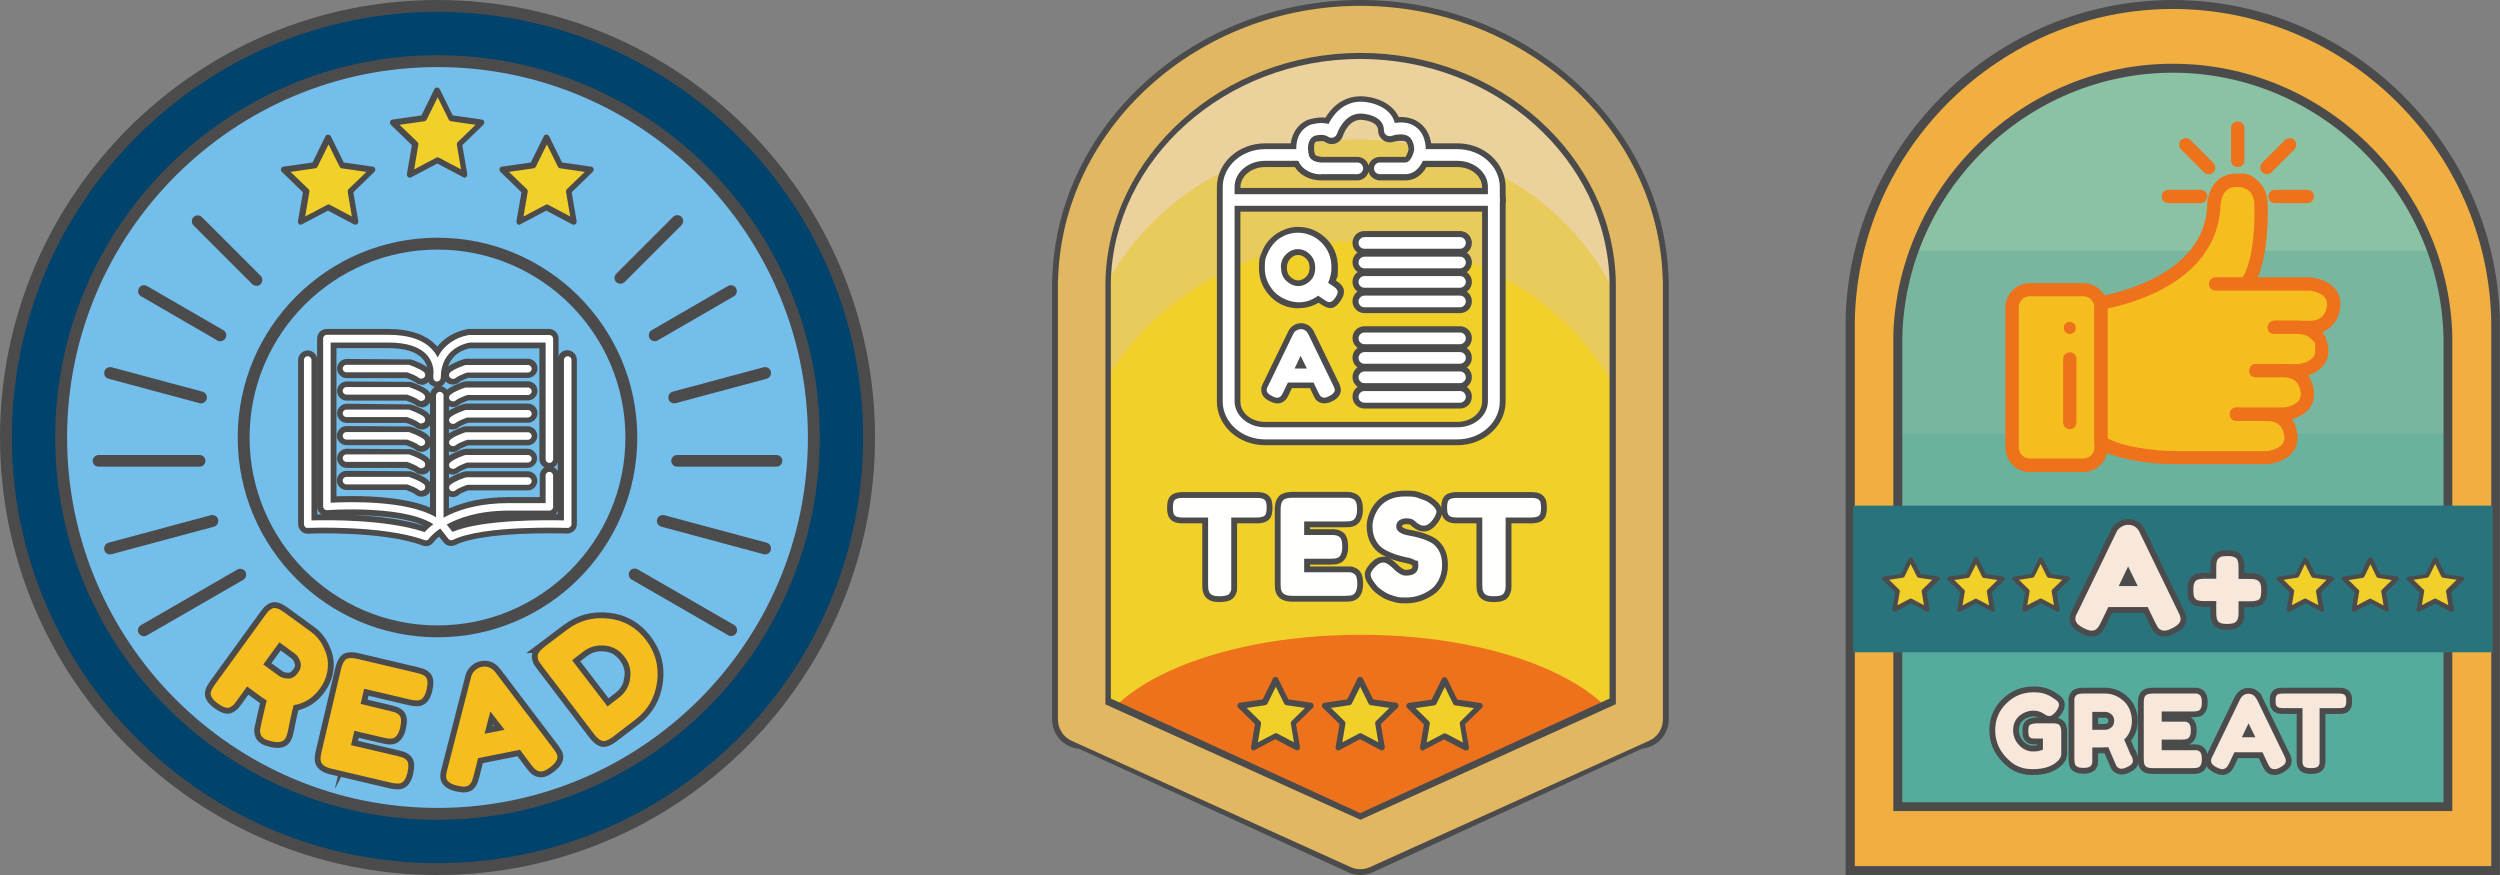 <?xml version="1.0" encoding="UTF-8"?>
<svg xmlns="http://www.w3.org/2000/svg" version="1.1" xmlns:xlink="http://www.w3.org/1999/xlink" viewBox="0 0 1200 420">
  <rect x="0" y="0" width="1200" height="420" fill="#808080" stroke="none"/>
  <defs>
    <style>
      .cls-1 {
        clip-path: url(#clippath-6);
      }

      .cls-2 {
        clip-path: url(#clippath-7);
      }

      .cls-3 {
        clip-path: url(#clippath-4);
      }

      .cls-4, .cls-5 {
        fill: #f7e8db;
      }

      .cls-6 {
        fill: #e1b761;
      }

      .cls-7, .cls-8, .cls-9 {
        fill: #fff;
      }

      .cls-10 {
        fill: #f1af41;
      }

      .cls-11, .cls-12 {
        fill: #fffffd;
      }

      .cls-13, .cls-14, .cls-15 {
        fill: none;
      }

      .cls-16 {
        fill: #28737c;
      }

      .cls-17 {
        clip-path: url(#clippath-1);
      }

      .cls-18 {
        isolation: isolate;
      }

      .cls-19 {
        clip-path: url(#clippath-5);
      }

      .cls-20 {
        fill: #8cc2a4;
      }

      .cls-21 {
        clip-path: url(#clippath-8);
      }

      .cls-22 {
        fill: #ebd19c;
      }

      .cls-14, .cls-8, .cls-15, .cls-12 {
        stroke-linecap: round;
        stroke-linejoin: round;
      }

      .cls-14, .cls-9, .cls-15, .cls-5, .cls-12 {
        stroke: #4c4b4c;
      }

      .cls-14, .cls-9, .cls-5 {
        stroke-width: 5.6px;
      }

      .cls-23 {
        clip-path: url(#clippath-3);
      }

      .cls-24 {
        fill: #4c4b4c;
      }

      .cls-8 {
        stroke: #3a3a35;
      }

      .cls-8, .cls-15, .cls-12 {
        stroke-width: 5.6px;
      }

      .cls-9, .cls-5 {
        stroke-miterlimit: 10;
      }

      .cls-25 {
        fill: #56ac9c;
      }

      .cls-26 {
        fill: #78b69f;
      }

      .cls-27 {
        fill: #69b29d;
      }

      .cls-28 {
        clip-path: url(#clippath-2);
      }

      .cls-29 {
        fill: #ed721b;
      }

      .cls-30 {
        fill: #e9cb5b;
      }

      .cls-31 {
        fill: #73beeb;
      }

      .cls-32 {
        fill: #f5bd1d;
      }

      .cls-33 {
        clip-path: url(#clippath);
      }

      .cls-34 {
        fill: #00436d;
      }

      .cls-35 {
        fill: #f1d029;
      }
    </style>
    <clipPath id="clippath">
      <path class="cls-13" d="M1175,162.4c-1.3-71.8-59.9-129.6-132-129.6s-130.7,57.8-132,129.6h0v224.9h264.1v-224.9h0Z"/>
    </clipPath>
    <clipPath id="clippath-1">
      <path class="cls-13" d="M1175,162.4c-1.3-71.8-59.9-129.6-132-129.6s-130.7,57.8-132,129.6h0v224.9h264.1v-224.9h0Z"/>
    </clipPath>
    <clipPath id="clippath-2">
      <path class="cls-13" d="M1175,162.4c-1.3-71.8-59.9-129.6-132-129.6s-130.7,57.8-132,129.6h0v224.9h264.1v-224.9h0Z"/>
    </clipPath>
    <clipPath id="clippath-3">
      <path class="cls-13" d="M1175,162.4c-1.3-71.8-59.9-129.6-132-129.6s-130.7,57.8-132,129.6h0v224.9h264.1v-224.9h0Z"/>
    </clipPath>
    <clipPath id="clippath-4">
      <path class="cls-13" d="M786.8,136.2c-1.3-66.8-60.7-120.6-133.8-120.6s-132.5,53.8-133.8,120.6h0v209.3h2l131.9,60.4,131.9-60.4h2v-209.3h0Z"/>
    </clipPath>
    <clipPath id="clippath-5">
      <path class="cls-13" d="M786.8,136.2c-1.3-66.8-60.7-120.6-133.8-120.6s-132.5,53.8-133.8,120.6h0v209.3h2l131.9,60.4,131.9-60.4h2v-209.3h0Z"/>
    </clipPath>
    <clipPath id="clippath-6">
      <path class="cls-13" d="M786.8,136.2c-1.3-66.8-60.7-120.6-133.8-120.6s-132.5,53.8-133.8,120.6h0v209.3h2l131.9,60.4,131.9-60.4h2v-209.3h0Z"/>
    </clipPath>
    <clipPath id="clippath-7">
      <path class="cls-13" d="M786.8,136.2c-1.3-66.8-60.7-120.6-133.8-120.6s-132.5,53.8-133.8,120.6h0v209.3h2l131.9,60.4,131.9-60.4h2v-209.3h0Z"/>
    </clipPath>
    <clipPath id="clippath-8">
      <path class="cls-13" d="M786.8,135.2c-1.3-67.1-60.7-121.1-133.8-121.1s-132.5,54-133.8,121.1h0v210.1h2l131.9,60.6,131.9-60.6h2v-210.1h0Z"/>
    </clipPath>
  </defs>
  <!-- Generator: Adobe Illustrator 28.7.9, SVG Export Plug-In . SVG Version: 1.2.0 Build 218)  -->
  <g>
    <g id="_圖層_1" data-name="圖層_1">
      <g>
        <g>
          <g>
            <path class="cls-10" d="M1197.8,154.1c-1.6-84.2-70.2-152-154.8-152s-153.3,67.8-154.8,152h0v263.8h309.8V154.1h0Z"/>
            <path class="cls-24" d="M1200,420h-314.1V152C888.7,68,958.7,0,1043,0s154.2,68,156.9,152h0v2.1c0,0,0,265.9,0,265.9h0ZM890.2,415.7h305.6V154.2c-1.6-82.7-70.1-149.9-152.8-149.9s-151.2,67.2-152.7,149.9v2.1c0,0,0,259.5,0,259.5h0Z"/>
          </g>
          <g>
            <g class="cls-33">
              <path class="cls-20" d="M1175,162.4c-1.3-71.8-59.9-129.6-132-129.6s-130.7,57.8-132,129.6h0v224.9h264.1v-224.9h0Z"/>
            </g>
            <g class="cls-17">
              <rect class="cls-26" x="910.9" y="120.4" width="264.1" height="89.4"/>
            </g>
            <g class="cls-28">
              <rect class="cls-27" x="910.9" y="208.3" width="264.1" height="89.4"/>
            </g>
            <g class="cls-23">
              <rect class="cls-25" x="910.9" y="297.8" width="264.1" height="89.4"/>
            </g>
          </g>
          <g>
            <polygon class="cls-32" points="1073.5 143.8 1094.7 146.8 1096.1 167.6 1088.1 197.6 1078.7 208.8 1061.5 204.6 1068.1 152.4 1073.5 143.8"/>
            <g>
              <path class="cls-32" d="M965.8,214.9c0,4.7,3.8,8.5,8.5,8.5h25.7c4.7,0,8.5-3.8,8.5-8.5v-67.3c0-4.7-3.8-8.5-8.5-8.5h-25.7c-4.7,0-8.5,3.8-8.5,8.5v67.3Z"/>
              <path class="cls-29" d="M1000,226.6h-25.7c-6.4,0-11.7-5.2-11.7-11.7v-67.3c0-6.4,5.2-11.7,11.7-11.7h25.7c6.4,0,11.7,5.2,11.7,11.7v67.3c0,6.4-5.2,11.7-11.7,11.7ZM974.3,142.2c-2.9,0-5.3,2.4-5.3,5.3v67.3c0,2.9,2.4,5.3,5.3,5.3h25.7c2.9,0,5.3-2.4,5.3-5.3v-67.3c0-2.9-2.4-5.3-5.3-5.3,0,0-25.7,0-25.7,0Z"/>
            </g>
            <g>
              <g>
                <path class="cls-32" d="M1079,134.9c7.3-10.9,6.2-36.4,6.2-36.4,0-12.5-11.5-12-11.5-12-12,0-11.2,13.8-11.2,13.8-2.9,37.7-54.1,45-54.1,45v67.1c12,7.2,34.5,7.3,34.5,7.3h45.5s11.2-1.1,11.2-9.4c0,0,.5-11.4-11.7-11.4h-14.4"/>
                <path class="cls-29" d="M1042.9,222.8c-1,0-23.5-.1-36.1-7.7-1-.6-1.5-1.6-1.5-2.7v-67.1c0-1.6,1.2-2.9,2.7-3.2.5,0,48.8-7.4,51.4-42.1h0s-.4-7.8,4.3-12.7c2.5-2.7,5.9-4,10.1-4s6.1-.2,10.4,3.9c2.8,2.7,4.3,6.5,4.3,11.3,0,1,1,26.5-6.8,38.2-1,1.5-3,1.9-4.4.9-1.5-1-1.9-3-.9-4.4,5.5-8.3,6-27.7,5.7-34.5,0-3.1-.8-5.3-2.3-6.8-2.3-2.3-5.8-2.2-5.9-2.2-2.5,0-4.2.7-5.5,2-2.4,2.5-2.7,6.9-2.6,8.4-2.7,35.4-43,45.7-54.1,47.9v62.5c11.5,5.8,31.1,6,31.3,6h45.5c-.1,0,8-.9,8-6.2,0-.2,0-3.8-2.2-6.1-1.4-1.4-3.5-2.2-6.4-2.2h-14.4c-1.8,0-3.2-1.4-3.2-3.2s1.4-3.2,3.2-3.2h14.4c4.6,0,8.3,1.4,11,4.2,4.1,4.2,3.9,10,3.9,10.6,0,8.7-9.2,11.9-14.1,12.4h-45.8Z"/>
              </g>
              <g>
                <path class="cls-32" d="M1063.4,136.4h45.5s11.2,1,11.2,9.4c0,0,.5,11.4-11.7,11.4h-16.7"/>
                <path class="cls-29" d="M1108.4,160.4h-16.7c-1.8,0-3.2-1.4-3.2-3.2s1.4-3.2,3.2-3.2h16.7c2.8,0,5-.7,6.4-2.2,2.2-2.3,2.2-5.9,2.2-6,0-5.4-8.2-6.3-8.3-6.3h-45.2c-1.8,0-3.2-1.4-3.2-3.2s1.4-3.2,3.2-3.2h45.5c5.2.5,14.4,3.7,14.4,12.6,0,.5.2,6.2-3.9,10.5-2.7,2.8-6.4,4.2-11,4.2Z"/>
              </g>
              <g>
                <path class="cls-32" d="M1082.9,178h20.4s11.2-1,11.2-9.4c0,0,.5-11.4-11.7-11.4h-11"/>
                <path class="cls-29" d="M1082.9,181.2c-1.8,0-3.2-1.4-3.2-3.2s1.4-3.2,3.2-3.2h20.4c-.1,0,8-.9,8-6.2s0-3.8-2.2-6.1c-1.4-1.4-3.5-2.2-6.4-2.2h-11c-1.8,0-3.2-1.4-3.2-3.2s1.4-3.2,3.2-3.2h11c4.6,0,8.3,1.4,11,4.2,4.1,4.3,3.9,10,3.9,10.6,0,8.7-9.2,12-14.1,12.4h-20.7Z"/>
              </g>
              <g>
                <path class="cls-32" d="M1073.5,198.8h22.9s11.2-1,11.2-9.4c0,0,.5-11.4-11.7-11.4h-13"/>
                <path class="cls-29" d="M1073.5,202c-1.8,0-3.2-1.4-3.2-3.2s1.4-3.2,3.2-3.2h22.9c-.1,0,8-.9,8-6.2,0-.2,0-3.8-2.2-6.1-1.4-1.4-3.5-2.2-6.4-2.2h-13c-1.8,0-3.2-1.4-3.2-3.2s1.4-3.2,3.2-3.2h13c4.7,0,8.3,1.4,11,4.2,4.1,4.3,3.9,10,3.9,10.6,0,8.7-9.2,11.9-14.1,12.4h-23.2Z"/>
              </g>
            </g>
            <path class="cls-29" d="M1056.3,97.5h-15.5c-1.8,0-3.2-1.4-3.2-3.2s1.4-3.2,3.2-3.2h15.5c1.8,0,3.2,1.4,3.2,3.2s-1.4,3.2-3.2,3.2Z"/>
            <path class="cls-29" d="M1060.2,83.6c-.8,0-1.6-.3-2.3-.9l-11-11c-1.2-1.2-1.2-3.3,0-4.5,1.2-1.2,3.3-1.2,4.5,0l11,11c1.2,1.2,1.2,3.3,0,4.5-.6.6-1.4.9-2.3.9Z"/>
            <path class="cls-29" d="M1107.5,97.5h-15.5c-1.8,0-3.2-1.4-3.2-3.2s1.4-3.2,3.2-3.2h15.5c1.8,0,3.2,1.4,3.2,3.2,0,1.8-1.4,3.2-3.2,3.2Z"/>
            <path class="cls-29" d="M1088.1,83.6c-.8,0-1.6-.3-2.3-.9-1.2-1.2-1.2-3.3,0-4.5l11-11c1.2-1.2,3.3-1.2,4.5,0,1.2,1.2,1.2,3.3,0,4.5l-11,11c-.6.6-1.4.9-2.3.9Z"/>
            <path class="cls-29" d="M1074.1,80.2c-1.8,0-3.2-1.4-3.2-3.2v-15.5c0-1.8,1.4-3.2,3.2-3.2s3.2,1.4,3.2,3.2v15.5c0,1.8-1.4,3.2-3.2,3.2Z"/>
            <path class="cls-29" d="M993.5,206c-1.8,0-3.2-1.4-3.2-3.2v-30.5c0-1.8,1.4-3.2,3.2-3.2s3.2,1.4,3.2,3.2v30.5c0,1.8-1.4,3.2-3.2,3.2Z"/>
            <circle class="cls-29" cx="993.5" cy="157.4" r="2.9"/>
          </g>
          <g>
            <path class="cls-5" d="M977.1,347.2h8.6c1.8,0,2.8.5,3.2,1.4.3.6.5,1.5.5,2.7v10.7c0,1-.5,2-1.4,3-2.7,2.8-6.8,4.2-12.3,4.2s-9.1-1.8-12.6-5.5c-3.6-3.7-5.4-8.1-5.4-13.2s1.8-9.5,5.5-13c3.6-3.5,7.9-5.2,12.9-5.2s7.5,1.3,10.9,3.8c.9.6,1.3,1.4,1.3,2.2s-.4,1.7-1.1,2.8c-1.3,1.7-2.4,2.6-3.5,2.6s-1.6-.4-3-1.3c-1.4-.9-3-1.3-4.9-1.3s-4.7.9-6.6,2.6c-1.9,1.7-2.9,4-2.9,6.8s1,5.2,2.9,7.2c1.9,2,4.2,3,6.6,3s3.4-.3,4.8-.9v-5.3h-3.9c-1,0-1.7-.1-2.1-.4-.4-.3-.7-.6-.8-1.1-.1-.5-.2-1.2-.2-2s0-1.6.2-2.1c.1-.5.4-.9.8-1.1.6-.3,1.4-.5,2.3-.5Z"/>
            <path class="cls-5" d="M1023.1,362.7c.5,1.2.7,2,.7,2.5,0,1.2-1,2.3-3,3.1-1,.5-1.9.7-2.5.7s-1.2-.2-1.6-.5c-.4-.3-.7-.6-.9-1-.3-.6-1.6-3.6-3.8-8.8h-1.5c0,.1-6.2.1-6.2.1v5.5c0,.8,0,1.3,0,1.7,0,.4-.2.8-.5,1.3-.5.9-1.7,1.3-3.8,1.3s-3.6-.6-4-1.8c-.2-.6-.3-1.4-.3-2.5v-27.1c0-.7,0-1.3,0-1.7,0-.4.2-.8.5-1.3.5-.9,1.7-1.3,3.8-1.3h10.5c2.9,0,5.7,1,8.3,3.1,1.3,1,2.4,2.4,3.2,4.1.8,1.7,1.3,3.6,1.3,5.8,0,3.7-1.2,6.7-3.7,9.1.7,1.7,1.8,4.3,3.3,7.7ZM1004.4,350.3h6.2c.9,0,1.9-.4,2.8-1.1.9-.7,1.4-1.8,1.4-3.2s-.5-2.5-1.4-3.2-1.9-1.1-2.9-1.1h-6.2s0,8.6,0,8.6Z"/>
            <path class="cls-5" d="M1037.6,360.1h15c.8,0,1.3,0,1.7,0,.4,0,.8.2,1.3.5.9.5,1.3,1.7,1.3,3.8s-.6,3.6-1.8,4c-.6.2-1.4.3-2.5.3h-19.3c-2.3,0-3.6-.6-4-1.9-.2-.5-.3-1.3-.3-2.5v-27.1c0-1.7.3-2.8.9-3.4.6-.6,1.8-.9,3.5-.9h19.2c.8,0,1.3,0,1.7,0,.4,0,.8.2,1.3.5.9.5,1.3,1.7,1.3,3.8s-.6,3.6-1.8,4c-.6.2-1.4.3-2.5.3h-15v4.9h9.7c.8,0,1.3,0,1.7,0,.4,0,.8.2,1.3.5.9.5,1.3,1.7,1.3,3.8s-.6,3.6-1.9,4c-.6.2-1.4.3-2.5.3h-9.6v4.9Z"/>
            <path class="cls-5" d="M1083.2,335.5l13.2,27.2c.6,1.1.8,1.9.8,2.5,0,1.2-.9,2.2-2.8,3.2-1.1.6-2,.8-2.6.8s-1.2-.1-1.6-.4c-.4-.3-.7-.6-.9-.9-.2-.3-.4-.8-.8-1.5l-2.5-5.3h-13.5l-2.5,5.3c-.3.6-.6,1.1-.8,1.4-.2.3-.5.6-.9.9-.4.3-.9.5-1.6.5s-1.5-.3-2.6-.8c-1.9-.9-2.8-2-2.8-3.1s.3-1.4.8-2.5l13.2-27.3c.4-.7.9-1.3,1.6-1.8s1.5-.7,2.3-.7c1.8,0,3.1.9,3.9,2.5ZM1079.3,347.2l-3.2,6.7h6.5l-3.3-6.7Z"/>
            <path class="cls-5" d="M1095.6,332.9h27.1c1,0,1.8.1,2.3.4.5.2.8.6,1,1.1s.2,1.2.2,2,0,1.5-.2,2-.4.9-.8,1.1c-.6.3-1.4.4-2.5.4h-9.3v24.6c0,.7,0,1.3,0,1.7,0,.4-.2.8-.4,1.2-.2.5-.7.8-1.3,1-.6.2-1.4.3-2.4.3s-1.8-.1-2.4-.3c-.6-.2-1-.5-1.3-1-.2-.5-.4-.9-.4-1.3s0-.9,0-1.7v-24.5h-9.4c-1,0-1.8-.1-2.3-.4-.5-.2-.8-.6-1-1.1-.2-.5-.2-1.2-.2-2s0-1.5.2-2,.4-.9.8-1.1c.6-.3,1.4-.4,2.5-.4Z"/>
          </g>
          <g>
            <path class="cls-4" d="M977.1,347.2h8.6c1.8,0,2.8.5,3.2,1.4.3.6.5,1.5.5,2.7v10.7c0,1-.5,2-1.4,3-2.7,2.8-6.8,4.2-12.3,4.2s-9.1-1.8-12.6-5.5c-3.6-3.7-5.4-8.1-5.4-13.2s1.8-9.5,5.5-13c3.6-3.5,7.9-5.2,12.9-5.2s7.5,1.3,10.9,3.8c.9.6,1.3,1.4,1.3,2.2s-.4,1.7-1.1,2.8c-1.3,1.7-2.4,2.6-3.5,2.6s-1.6-.4-3-1.3c-1.4-.9-3-1.3-4.9-1.3s-4.7.9-6.6,2.6c-1.9,1.7-2.9,4-2.9,6.8s1,5.2,2.9,7.2c1.9,2,4.2,3,6.6,3s3.4-.3,4.8-.9v-5.3h-3.9c-1,0-1.7-.1-2.1-.4-.4-.3-.7-.6-.8-1.1-.1-.5-.2-1.2-.2-2s0-1.6.2-2.1c.1-.5.4-.9.8-1.1.6-.3,1.4-.5,2.3-.5Z"/>
            <path class="cls-4" d="M1023.1,362.7c.5,1.2.7,2,.7,2.5,0,1.2-1,2.3-3,3.1-1,.5-1.9.7-2.5.7s-1.2-.2-1.6-.5c-.4-.3-.7-.6-.9-1-.3-.6-1.6-3.6-3.8-8.8h-1.5c0,.1-6.2.1-6.2.1v5.5c0,.8,0,1.3,0,1.7,0,.4-.2.8-.5,1.3-.5.9-1.7,1.3-3.8,1.3s-3.6-.6-4-1.8c-.2-.6-.3-1.4-.3-2.5v-27.1c0-.7,0-1.3,0-1.7,0-.4.2-.8.5-1.3.5-.9,1.7-1.3,3.8-1.3h10.5c2.9,0,5.7,1,8.3,3.1,1.3,1,2.4,2.4,3.2,4.1.8,1.7,1.3,3.6,1.3,5.8,0,3.7-1.2,6.7-3.7,9.1.7,1.7,1.8,4.3,3.3,7.7ZM1004.4,350.3h6.2c.9,0,1.9-.4,2.8-1.1.9-.7,1.4-1.8,1.4-3.2s-.5-2.5-1.4-3.2-1.9-1.1-2.9-1.1h-6.2s0,8.6,0,8.6Z"/>
            <path class="cls-4" d="M1037.6,360.1h15c.8,0,1.3,0,1.7,0,.4,0,.8.2,1.3.5.9.5,1.3,1.7,1.3,3.8s-.6,3.6-1.8,4c-.6.2-1.4.3-2.5.3h-19.3c-2.3,0-3.6-.6-4-1.9-.2-.5-.3-1.3-.3-2.5v-27.1c0-1.7.3-2.8.9-3.4.6-.6,1.8-.9,3.5-.9h19.2c.8,0,1.3,0,1.7,0,.4,0,.8.2,1.3.5.9.5,1.3,1.7,1.3,3.8s-.6,3.6-1.8,4c-.6.2-1.4.3-2.5.3h-15v4.9h9.7c.8,0,1.3,0,1.7,0,.4,0,.8.2,1.3.5.9.5,1.3,1.7,1.3,3.8s-.6,3.6-1.9,4c-.6.2-1.4.3-2.5.3h-9.6v4.9Z"/>
            <path class="cls-4" d="M1083.2,335.5l13.2,27.2c.6,1.1.8,1.9.8,2.5,0,1.2-.9,2.2-2.8,3.2-1.1.6-2,.8-2.6.8s-1.2-.1-1.6-.4c-.4-.3-.7-.6-.9-.9-.2-.3-.4-.8-.8-1.5l-2.5-5.3h-13.5l-2.5,5.3c-.3.6-.6,1.1-.8,1.4-.2.3-.5.6-.9.9-.4.3-.9.5-1.6.5s-1.5-.3-2.6-.8c-1.9-.9-2.8-2-2.8-3.1s.3-1.4.8-2.5l13.2-27.3c.4-.7.9-1.3,1.6-1.8s1.5-.7,2.3-.7c1.8,0,3.1.9,3.9,2.5ZM1079.3,347.2l-3.2,6.7h6.5l-3.3-6.7Z"/>
            <path class="cls-4" d="M1095.6,332.9h27.1c1,0,1.8.1,2.3.4.5.2.8.6,1,1.1s.2,1.2.2,2,0,1.5-.2,2-.4.9-.8,1.1c-.6.3-1.4.4-2.5.4h-9.3v24.6c0,.7,0,1.3,0,1.7,0,.4-.2.8-.4,1.2-.2.5-.7.8-1.3,1-.6.2-1.4.3-2.4.3s-1.8-.1-2.4-.3c-.6-.2-1-.5-1.3-1-.2-.5-.4-.9-.4-1.3s0-.9,0-1.7v-24.5h-9.4c-1,0-1.8-.1-2.3-.4-.5-.2-.8-.6-1-1.1-.2-.5-.2-1.2-.2-2s0-1.5.2-2,.4-.9.8-1.1c.6-.3,1.4-.4,2.5-.4Z"/>
          </g>
          <path class="cls-24" d="M1177.2,389.3h-268.4v-229.1c2.6-71.6,62.3-129.6,134.2-129.6s131.6,57.9,134.1,129.6h0v2.1c0,0,0,227,0,227ZM913,385.1h259.9v-222.7c-1.4-70.3-59.6-127.5-129.9-127.5s-128.6,57.2-129.9,127.5v2.1c0,0,0,220.6,0,220.6Z"/>
          <g>
            <rect class="cls-16" x="889.5" y="242.7" width="307" height="70.4"/>
            <g>
              <g>
                <g>
                  <polygon class="cls-35" points="948.3 268.5 952.2 276.4 961 277.6 954.6 283.8 956.1 292.5 948.3 288.4 940.5 292.5 942 283.8 935.7 277.6 944.4 276.4 948.3 268.5"/>
                  <path class="cls-24" d="M940.5,293.6c-.2,0-.4,0-.6-.2-.3-.2-.5-.6-.4-1l1.4-8.1-5.9-5.8c-.3-.3-.4-.7-.3-1.1s.5-.7.9-.7l8.2-1.2,3.7-7.4c.2-.4.6-.6,1-.6h0c.4,0,.8.2,1,.6l3.7,7.4,8.2,1.2c.4,0,.7.3.9.7.1.4,0,.8-.3,1.1l-5.9,5.8,1.4,8.1c0,.4-.1.8-.4,1-.3.2-.8.3-1.1,0l-7.3-3.8-7.3,3.8c-.2,0-.3.1-.5.1ZM938,278.4l4.8,4.7c.2.2.4.6.3.9l-1.1,6.6,5.9-3.1c.3-.2.7-.2,1,0l5.9,3.1-1.1-6.6c0-.3,0-.7.3-.9l4.8-4.7-6.6-1c-.3,0-.6-.3-.8-.6l-2.9-6-3,6c-.2.3-.5.5-.8.6l-6.6,1Z"/>
                </g>
                <g>
                  <polygon class="cls-35" points="917.1 268.5 921.1 276.4 929.8 277.6 923.5 283.8 925 292.5 917.1 288.4 909.3 292.5 910.8 283.8 904.5 277.6 913.2 276.4 917.1 268.5"/>
                  <path class="cls-24" d="M909.3,293.6c-.2,0-.4,0-.6-.2-.3-.2-.5-.6-.4-1l1.4-8.1-5.9-5.8c-.3-.3-.4-.7-.3-1.1.1-.4.5-.7.9-.7l8.2-1.2,3.6-7.4c.2-.4.5-.6,1-.6h0c.4,0,.8.2,1,.6l3.7,7.4,8.2,1.2c.4,0,.7.3.9.7.1.4,0,.8-.3,1.1l-5.9,5.8,1.4,8.1c0,.4-.1.8-.4,1-.3.2-.8.3-1.1,0l-7.3-3.8-7.3,3.8c-.2,0-.3.1-.5.1ZM917.1,287.3c.2,0,.3,0,.5.1l5.9,3.1-1.1-6.6c0-.3,0-.7.3-.9l4.8-4.7-6.6-1c-.3,0-.6-.3-.8-.6l-3-6-2.9,6c-.2.3-.5.5-.8.6l-6.6,1,4.8,4.7c.2.2.4.6.3.9l-1.1,6.6,5.9-3.1c.2,0,.3-.1.5-.1Z"/>
                </g>
                <g>
                  <polygon class="cls-35" points="979.5 268.5 983.4 276.4 992.1 277.6 985.8 283.8 987.3 292.5 979.5 288.4 971.7 292.5 973.2 283.8 966.8 277.6 975.6 276.4 979.5 268.5"/>
                  <path class="cls-24" d="M971.7,293.6c-.2,0-.4,0-.6-.2-.3-.2-.5-.6-.4-1l1.4-8.1-5.9-5.8c-.3-.3-.4-.7-.3-1.1.1-.4.5-.7.9-.7l8.2-1.2,3.7-7.4c.4-.7,1.5-.7,1.9,0l3.7,7.4,8.2,1.2c.4,0,.7.3.9.7.1.4,0,.8-.3,1.1l-5.9,5.8,1.4,8.1c0,.4,0,.8-.4,1-.3.2-.8.3-1.1,0l-7.3-3.8-7.3,3.8c-.2,0-.3.1-.5.1ZM979.5,287.3c.2,0,.3,0,.5.1l5.9,3.1-1.1-6.6c0-.3,0-.7.3-.9l4.8-4.7-6.6-1c-.3,0-.6-.3-.8-.6l-3-6-3,6c-.2.3-.5.5-.8.6l-6.6,1,4.8,4.7c.2.2.4.6.3.9l-1.1,6.6,5.9-3.1c.1,0,.3-.1.5-.1Z"/>
                </g>
              </g>
              <g>
                <g>
                  <polygon class="cls-35" points="1137.6 268.5 1141.5 276.4 1150.2 277.6 1143.9 283.8 1145.4 292.5 1137.6 288.4 1129.8 292.5 1131.3 283.8 1125 277.6 1133.7 276.4 1137.6 268.5"/>
                  <path class="cls-24" d="M1129.8,293.6c-.2,0-.4,0-.6-.2-.3-.2-.5-.6-.4-1l1.4-8.1-5.9-5.8c-.3-.3-.4-.7-.3-1.1.1-.4.5-.7.9-.7l8.2-1.2,3.7-7.4c.2-.4.6-.6,1-.6h0c.4,0,.8.2,1,.6l3.6,7.4,8.2,1.2c.4,0,.7.3.9.7s0,.8-.3,1.1l-5.9,5.8,1.4,8.1c0,.4,0,.8-.4,1-.3.2-.8.3-1.1,0l-7.3-3.8-7.3,3.8c-.2,0-.3.1-.5.1ZM1127.3,278.4l4.8,4.7c.3.2.4.6.3.9l-1.1,6.6,5.9-3.1c.3-.2.7-.2,1,0l5.9,3.1-1.1-6.6c0-.3,0-.7.3-.9l4.8-4.7-6.6-1c-.3,0-.6-.3-.8-.6l-2.9-6-2.9,6c-.2.3-.5.5-.8.6l-6.6,1Z"/>
                </g>
                <g>
                  <polygon class="cls-35" points="1106.4 268.5 1110.3 276.4 1119.1 277.6 1112.8 283.8 1114.2 292.5 1106.4 288.4 1098.6 292.5 1100.1 283.8 1093.8 277.6 1102.5 276.4 1106.4 268.5"/>
                  <path class="cls-24" d="M1098.6,293.6c-.2,0-.4,0-.6-.2-.3-.2-.5-.6-.4-1l1.4-8.1-5.9-5.8c-.3-.3-.4-.7-.3-1.1.1-.4.5-.7.9-.7l8.2-1.2,3.7-7.4c.4-.7,1.5-.7,1.9,0l3.7,7.4,8.2,1.2c.4,0,.7.3.9.7s0,.8-.3,1.1l-5.9,5.8,1.4,8.1c0,.4-.1.8-.4,1-.3.2-.8.3-1.1,0l-7.3-3.8-7.3,3.8c-.2,0-.3.1-.5.1ZM1106.4,287.3c.2,0,.3,0,.5.1l5.9,3.1-1.1-6.6c0-.3,0-.7.3-.9l4.8-4.7-6.6-1c-.3,0-.6-.3-.8-.6l-3-6-2.9,6c-.2.3-.5.5-.8.6l-6.6,1,4.8,4.7c.3.2.4.6.3.9l-1.1,6.6,5.9-3.1c.1,0,.3-.1.5-.1Z"/>
                </g>
                <g>
                  <polygon class="cls-35" points="1168.8 268.5 1172.7 276.4 1181.4 277.6 1175.1 283.8 1176.6 292.5 1168.8 288.4 1161 292.5 1162.5 283.8 1156.1 277.6 1164.9 276.4 1168.8 268.5"/>
                  <path class="cls-24" d="M1176.6,293.6c-.2,0-.3,0-.5-.1l-7.3-3.8-7.3,3.8c-.4.2-.8.2-1.1,0-.3-.2-.5-.6-.4-1l1.4-8.1-5.9-5.8c-.3-.3-.4-.7-.3-1.1.1-.4.5-.7.9-.7l8.2-1.2,3.7-7.4c.2-.4.5-.6,1-.6h0c.4,0,.8.2,1,.6l3.7,7.4,8.2,1.2c.4,0,.7.3.9.7s0,.8-.3,1.1l-5.9,5.8,1.4,8.1c0,.4-.1.8-.4,1-.2.1-.4.2-.6.2ZM1168.8,287.3c.2,0,.3,0,.5.1l5.9,3.1-1.1-6.6c0-.3,0-.7.3-.9l4.8-4.7-6.6-1c-.3,0-.6-.3-.8-.6l-2.9-6-3,6c-.2.3-.4.5-.8.6l-6.6,1,4.8,4.7c.3.2.4.6.3.9l-1.1,6.6,5.9-3.1c.1,0,.3-.1.5-.1Z"/>
                </g>
              </g>
              <g>
                <g>
                  <path class="cls-5" d="M1027,255.5l18.5,38.1c.8,1.6,1.2,2.7,1.2,3.5,0,1.6-1.3,3.1-4,4.4-1.5.8-2.8,1.2-3.7,1.2s-1.6-.2-2.2-.6c-.6-.4-1-.8-1.2-1.3-.3-.5-.6-1.1-1.1-2l-3.6-7.4h-18.9l-3.6,7.4c-.5.9-.8,1.6-1.1,2-.3.4-.7.8-1.2,1.3-.6.4-1.3.6-2.2.6s-2.1-.4-3.7-1.2c-2.6-1.3-4-2.7-4-4.4s.4-1.9,1.2-3.5l18.5-38.2c.5-1.1,1.3-1.9,2.3-2.5,1-.6,2.1-1,3.3-1,2.5,0,4.3,1.2,5.5,3.5ZM1021.5,271.9l-4.5,9.4h9.1l-4.6-9.4Z"/>
                  <path class="cls-5" d="M1074.5,277.9h5.5c1.6,0,2.8.2,3.5.6.7.4,1.2,1,1.5,1.7.3.8.4,1.8.4,3.1s-.1,2.3-.3,3.1c-.2.8-.6,1.3-1.2,1.6-.8.4-2,.6-3.5.6h-5.9v5.5c0,1.6-.2,2.8-.6,3.5-.4.7-1,1.2-1.7,1.5-.8.2-1.8.4-3.1.4s-2.3-.1-3.1-.4c-.8-.3-1.3-.7-1.6-1.3-.4-.9-.6-2.1-.6-3.8v-5.5h-6c-1.5,0-2.6-.2-3.3-.5-.7-.4-1.1-1-1.4-1.7-.2-.8-.3-1.8-.3-3.1s.1-2.3.4-3.1c.3-.8.7-1.4,1.3-1.7.9-.4,2.1-.6,3.8-.6h5.5v-5.5c0-1.6.2-2.8.5-3.5.4-.7,1-1.2,1.7-1.5.8-.3,1.8-.4,3.1-.4s2.3.1,3.1.4,1.4.7,1.7,1.3c.4.9.6,2.1.6,3.8v5.5h0Z"/>
                </g>
                <g>
                  <path class="cls-4" d="M1027,255.5l18.5,38.1c.8,1.6,1.2,2.7,1.2,3.5,0,1.6-1.3,3.1-4,4.4-1.5.8-2.8,1.2-3.7,1.2s-1.6-.2-2.2-.6c-.6-.4-1-.8-1.2-1.3-.3-.5-.6-1.1-1.1-2l-3.6-7.4h-18.9l-3.6,7.4c-.5.9-.8,1.6-1.1,2-.3.4-.7.8-1.2,1.3-.6.4-1.3.6-2.2.6s-2.1-.4-3.7-1.2c-2.6-1.3-4-2.7-4-4.4s.4-1.9,1.2-3.5l18.5-38.2c.5-1.1,1.3-1.9,2.3-2.5,1-.6,2.1-1,3.3-1,2.5,0,4.3,1.2,5.5,3.5ZM1021.5,271.9l-4.5,9.4h9.1l-4.6-9.4Z"/>
                  <path class="cls-4" d="M1074.5,277.9h5.5c1.6,0,2.8.2,3.5.6.7.4,1.2,1,1.5,1.7.3.8.4,1.8.4,3.1s-.1,2.3-.3,3.1c-.2.8-.6,1.3-1.2,1.6-.8.4-2,.6-3.5.6h-5.9v5.5c0,1.6-.2,2.8-.6,3.5-.4.7-1,1.2-1.7,1.5-.8.2-1.8.4-3.1.4s-2.3-.1-3.1-.4c-.8-.3-1.3-.7-1.6-1.3-.4-.9-.6-2.1-.6-3.8v-5.5h-6c-1.5,0-2.6-.2-3.3-.5-.7-.4-1.1-1-1.4-1.7-.2-.8-.3-1.8-.3-3.1s.1-2.3.4-3.1c.3-.8.7-1.4,1.3-1.7.9-.4,2.1-.6,3.8-.6h5.5v-5.5c0-1.6.2-2.8.5-3.5.4-.7,1-1.2,1.7-1.5.8-.3,1.8-.4,3.1-.4s2.3.1,3.1.4,1.4.7,1.7,1.3c.4.9.6,2.1.6,3.8v5.5h0Z"/>
                </g>
              </g>
            </g>
          </g>
        </g>
        <g>
          <g>
            <circle class="cls-34" cx="210" cy="210" r="207.2"/>
            <path class="cls-24" d="M210,420C94.2,420,0,325.8,0,210S94.2,0,210,0s210,94.2,210,210-94.2,210-210,210ZM210,5.7C97.3,5.7,5.7,97.3,5.7,210s91.7,204.3,204.3,204.3,204.3-91.7,204.3-204.3S322.7,5.7,210,5.7Z"/>
          </g>
          <g>
            <circle class="cls-31" cx="210" cy="210" r="180.6"/>
            <path class="cls-24" d="M210,393.5c-101.2,0-183.5-82.3-183.5-183.5S108.8,26.5,210,26.5s183.5,82.3,183.5,183.5-82.3,183.5-183.5,183.5ZM210,32.2c-98,0-177.8,79.7-177.8,177.8s79.7,177.8,177.8,177.8,177.8-79.7,177.8-177.8S308,32.2,210,32.2Z"/>
          </g>
          <g>
            <g>
              <path class="cls-14" d="M210,221.2"/>
              <path class="cls-14" d="M325,106.1"/>
              <path class="cls-14" d="M210,221.2"/>
              <path class="cls-14" d="M372.7,221.2"/>
              <path class="cls-14" d="M210,221.2"/>
              <path class="cls-14" d="M47.3,221.2"/>
              <path class="cls-14" d="M210,221.2"/>
              <path class="cls-14" d="M95,106.1"/>
            </g>
            <g>
              <path class="cls-24" d="M323.6,193.6c-1.3,0-2.4-.8-2.7-2.1-.4-1.5.5-3.1,2-3.5l43.6-11.7c1.5-.4,3.1.5,3.5,2,.4,1.5-.5,3.1-2,3.5l-43.6,11.7c-.2,0-.5.1-.7.1Z"/>
              <path class="cls-24" d="M350.9,305.3c-.5,0-1-.1-1.4-.4l-46.3-26.7c-1.4-.8-1.8-2.5-1-3.9s2.5-1.8,3.9-1l46.3,26.7c1.4.8,1.8,2.5,1,3.9-.5.9-1.5,1.4-2.5,1.4Z"/>
              <path class="cls-24" d="M52.8,266.1c-1.3,0-2.4-.8-2.7-2.1-.4-1.5.5-3.1,2-3.5l49.1-13.2c1.5-.4,3.1.5,3.5,2,.4,1.5-.5,3.1-2,3.5l-49.1,13.2c-.3,0-.5.1-.7.1Z"/>
              <path class="cls-24" d="M105.7,163.8c-.5,0-1-.1-1.4-.4l-36.6-21.2c-1.4-.8-1.8-2.5-1-3.9.8-1.4,2.5-1.8,3.9-1l36.6,21.2c1.4.8,1.8,2.5,1,3.9-.5.9-1.5,1.4-2.5,1.4Z"/>
            </g>
            <g>
              <path class="cls-24" d="M314.3,163.8c-1,0-1.9-.5-2.5-1.4-.8-1.4-.3-3.1,1-3.9l36.6-21.2c1.4-.8,3.1-.3,3.9,1,.8,1.4.3,3.1-1,3.9l-36.6,21.2c-.4.3-.9.4-1.4.4Z"/>
              <path class="cls-24" d="M367.2,266.1c-.2,0-.5,0-.7-.1l-49.1-13.2c-1.5-.4-2.4-2-2-3.5s2-2.4,3.5-2l49.1,13.2c1.5.4,2.4,2,2,3.5-.3,1.3-1.5,2.1-2.7,2.1Z"/>
              <path class="cls-24" d="M69.1,305.4c-1,0-1.9-.5-2.5-1.4-.8-1.4-.3-3.1,1-3.9l46.3-26.7c1.3-.8,3.1-.3,3.9,1,.8,1.4.3,3.1-1,3.9l-46.3,26.7c-.4.3-.9.4-1.4.4Z"/>
              <path class="cls-24" d="M96.4,193.6c-.2,0-.5,0-.7-.1l-43.6-11.7c-1.5-.4-2.4-2-2-3.5.4-1.5,2-2.4,3.5-2l43.6,11.7c1.5.4,2.4,2,2,3.5-.3,1.3-1.5,2.1-2.7,2.1Z"/>
            </g>
            <g>
              <path class="cls-24" d="M123.1,137.2c-.7,0-1.5-.3-2-.8l-28.2-28.2c-1.1-1.1-1.1-2.9,0-4,1.1-1.1,2.9-1.1,4,0l28.2,28.2c1.1,1.1,1.1,2.9,0,4-.5.6-1.3.8-2,.8Z"/>
              <path class="cls-24" d="M297.8,136.2c-.7,0-1.5-.3-2-.8-1.1-1.1-1.1-2.9,0-4l27.3-27.3c1.1-1.1,2.9-1.1,4,0,1.1,1.1,1.1,2.9,0,4l-27.3,27.3c-.6.5-1.3.8-2,.8Z"/>
              <path class="cls-24" d="M372.7,224h-47.7c-1.6,0-2.8-1.3-2.8-2.8s1.3-2.8,2.8-2.8h47.7c1.6,0,2.8,1.3,2.8,2.8,0,1.6-1.3,2.8-2.8,2.8Z"/>
              <path class="cls-24" d="M95.8,224h-48.5c-1.6,0-2.8-1.3-2.8-2.8s1.3-2.8,2.8-2.8h48.5c1.6,0,2.8,1.3,2.8,2.8,0,1.6-1.3,2.8-2.8,2.8Z"/>
            </g>
          </g>
          <g>
            <path class="cls-9" d="M138.2,350.9c-.4,1.9-.9,3.1-1.4,3.8-1.1,1.5-3.3,1.9-6.5,1.1-1.7-.4-2.9-.8-3.7-1.4-.8-.6-1.3-1.2-1.5-2-.2-.7-.3-1.4-.3-2,.2-1.1,1.2-5.8,3.2-14.2l-1.9-1.2-7.5-5.5-4.9,6.8c-.7.9-1.2,1.6-1.6,2s-1,.8-1.7,1.2c-1.3.7-3.3,0-5.8-1.8-2.8-2-3.9-3.9-3.3-5.8.3-.9.9-2,1.9-3.4l24.1-33.2c.7-.9,1.2-1.6,1.6-2,.4-.4,1-.8,1.7-1.2,1.3-.7,3.3,0,5.8,1.8l12.9,9.4c3.5,2.5,6,6.3,7.5,11.2.7,2.4.8,5,.3,7.9-.5,2.9-1.7,5.6-3.6,8.2-3.3,4.5-7.5,7.1-12.6,7.9-.7,2.8-1.6,6.9-2.7,12.4ZM126.3,318.9l7.7,5.6c1.2.8,2.6,1.2,4.4,1.2,1.8,0,3.3-.9,4.6-2.7,1.3-1.8,1.7-3.5,1.2-5.2-.5-1.7-1.4-3.1-2.6-4l-7.5-5.5-7.7,10.6Z"/>
            <path class="cls-9" d="M168.6,357.7l22.2,5.2c1.1.3,1.9.5,2.5.7.5.2,1.1.6,1.7,1.1,1.1,1,1.3,3,.6,6.1-.8,3.4-2.1,5.1-4.1,5.3-.9,0-2.2,0-3.8-.4l-28.5-6.7c-3.4-.8-5.1-2.2-5.3-4.1-.1-.8,0-2.1.4-3.8l9.4-40c.6-2.4,1.4-4,2.5-4.7s3-.7,5.5-.1l28.3,6.7c1.1.3,1.9.5,2.5.7.5.2,1.1.6,1.7,1.1,1.1,1,1.3,3,.6,6.1-.8,3.4-2.1,5.1-4.1,5.3-.9,0-2.2,0-3.8-.4l-22.1-5.2-1.7,7.3,14.2,3.4c1.1.3,1.9.5,2.5.7.5.2,1.1.6,1.7,1.1,1.1,1,1.3,3,.6,6.1-.8,3.4-2.2,5.1-4.1,5.3-.9.1-2.2,0-3.8-.4l-14.1-3.3-1.7,7.3Z"/>
            <path class="cls-9" d="M237.8,322.7l27.7,36.5c1.1,1.5,1.8,2.6,2,3.4.4,1.7-.7,3.6-3.3,5.6-1.5,1.1-2.7,1.8-3.6,2-.9.2-1.8.1-2.5-.2-.7-.3-1.2-.7-1.6-1.1-.4-.4-.9-1.1-1.6-1.9l-5.3-7.1-20.1,4-2.2,8.6c-.3,1.1-.5,1.8-.7,2.3-.2.5-.5,1-1,1.6-.5.6-1.2,1-2.2,1.1-.9.2-2.3,0-4.1-.4-3.1-.8-4.8-2-5.1-3.8-.2-.8,0-2.1.5-3.9l11.4-44.4c.3-1.2.9-2.3,1.9-3.2,1-.9,2-1.5,3.2-1.7,2.6-.5,4.8.3,6.6,2.6ZM235.4,341.3l-2.8,10.9,9.6-1.9-6.9-8.9Z"/>
            <path class="cls-9" d="M261.4,310.4l10.9-8.2c5.7-4.3,12.2-6.1,19.7-5.3,7.4.8,13.4,4.2,18,10.2,4.6,6,6.4,12.7,5.4,20.2-1,7.5-4.4,13.5-10.4,18.1l-10.7,8.2c-2.4,1.8-4.3,2.5-5.6,1.9-1.1-.5-2.3-1.5-3.6-3.2l-24.9-32.7c-.7-.9-1.2-1.6-1.5-2.1-.3-.5-.5-1.1-.6-2-.3-1.5.9-3.2,3.4-5.1ZM302.4,325.8c.7-3.8-.2-7.3-2.6-10.5-2.4-3.2-5.5-5-9.4-5.4-3.8-.4-7.2.5-10.2,2.7l-5.6,4.3,17,22.2,5.7-4.4c2.8-2.2,4.6-5.1,5.2-9Z"/>
          </g>
          <g>
            <path class="cls-24" d="M204.3,262.1c-.5,0-1,0-1.5-.3-19.6-7.1-54.4-5.7-54.9-5.6h0c-1.5,0-2.6-.5-3.4-1.3-.9-.9-1.4-2.1-1.4-3.3v-78.8c0-2.5,2.1-4.6,4.6-4.6s4.6,2.1,4.6,4.6v74.1c9.8-.2,33.5,0,50.7,5.3,4.6-4.4,17-13.6,41.1-13.6h15v-10.3c0-2.5,2.1-4.6,4.6-4.6s4.6,2.1,4.6,4.6v15c0,2.6-2.1,4.6-4.6,4.6h-19.6c-14.1,0-23.3,3.5-28.5,6.4-5.3,2.9-7.5,5.9-7.5,6-.9,1.2-2.3,1.9-3.7,1.9Z"/>
            <path class="cls-24" d="M211.1,256.2c-1.1,0-2.2-.4-3-1.1-6-5-20-7.8-39.5-7.8s-11.3.3-11.4.4c-1.5,0-2.6-.4-3.5-1.2-1-1-1.5-2.2-1.5-3.4v-80.6c0-2.5,2.1-4.6,4.6-4.6h29.4c10.9,0,18.9,2.9,23.7,8.5,1.4-1.8,3.1-3.3,5.1-4.7,5-3.2,9.9-3.8,9.9-3.8h38.6c2.5,0,4.6,2,4.6,4.6v57.8c0,2.6-2.1,4.6-4.6,4.6s-4.6-2.1-4.6-4.6v-53.1h-33.4c-.6.1-9.9,1.7-11.1,11.8,0,1.5-.1,2.8-.2,3.1-.3,1.5-1.1,2.6-2.3,3.3,2.1.5,3.6,2.3,3.6,4.5v61.8c0,1.8-1,3.4-2.6,4.2-.6.3-1.3.4-2,.4ZM168.7,238.1c11.6,0,27,1,37.7,5.5v-53.8c0-1.8,1-3.3,2.4-4.1-2.3-.6-3.7-2.3-3.7-4.5s0-2.1.2-3c0-1.3-.5-3.7-2.3-5.8-2.9-3.5-8.6-5.3-16.7-5.3h-24.8v71.1c2,0,4.4-.1,7.2-.1Z"/>
            <path class="cls-24" d="M202.3,184.6c-1.1,0-2.2-.4-3-1.1-.5-.4-2.3-1.3-4.3-2h-28.6c-2.5,0-4.6-2.1-4.6-4.6s2.1-4.6,4.6-4.6l30.8.2c1.8.6,6,2.1,8.2,4.1.9.8,1.5,1.9,1.6,3.2,0,1.2-.3,2.4-1.2,3.4-.9,1-2.2,1.6-3.5,1.6Z"/>
            <path class="cls-24" d="M202.3,195.4c-1.1,0-2.2-.4-3-1.1-.4-.4-2.3-1.3-4.3-2h-28.6c-2.5,0-4.6-2.1-4.6-4.6s2.1-4.6,4.6-4.6l30.8.2c.6.2,5.7,1.9,8.2,4.1.9.8,1.5,1.9,1.6,3.2,0,1.2-.3,2.4-1.2,3.4-.9,1-2.2,1.6-3.5,1.6Z"/>
            <path class="cls-24" d="M202.3,206.1c-1.1,0-2.2-.4-3-1.1-.4-.4-2.3-1.3-4.3-2h-28.6c-2.5,0-4.6-2.1-4.6-4.6s2.1-4.6,4.6-4.6l30.9.3c.5.2,5.7,1.9,8.2,4.1.9.8,1.5,2,1.6,3.2,0,1.2-.3,2.4-1.2,3.3-.9,1-2.1,1.5-3.5,1.5Z"/>
            <path class="cls-24" d="M202.3,216.9c-1.1,0-2.2-.4-3.1-1.2-.4-.4-2.3-1.3-4.3-2h-28.6c-2.5,0-4.6-2.1-4.6-4.6s2.1-4.6,4.6-4.6l30.8.2c2.2.8,6.2,2.2,8.3,4.1,1.9,1.7,2.1,4.6.4,6.5-.9,1-2.2,1.6-3.5,1.6Z"/>
            <path class="cls-24" d="M202.3,227.7c-1.1,0-2.2-.4-3-1.1-.4-.4-2.3-1.3-4.3-2h-28.6c-2.5,0-4.6-2.1-4.6-4.6s2.1-4.6,4.6-4.6l30.8.2c.3,0,5.7,1.8,8.3,4.1.9.8,1.5,1.9,1.6,3.2,0,1.2-.3,2.4-1.2,3.4-.9,1-2.1,1.5-3.5,1.5Z"/>
            <path class="cls-24" d="M202.3,238.4c-1.1,0-2.2-.4-3.1-1.2-.4-.4-2.3-1.3-4.3-2h-28.6c-2.5,0-4.6-2.1-4.6-4.6s2.1-4.6,4.6-4.6l30.9.2c1.7.6,6,2.2,8.2,4.1.9.8,1.5,1.9,1.6,3.2,0,1.2-.4,2.5-1.2,3.4-.8,1-2.1,1.5-3.4,1.5Z"/>
            <path class="cls-24" d="M217.3,184.6c-1.3,0-2.6-.6-3.4-1.5-.8-.9-1.2-2.1-1.2-3.4,0-1.2.6-2.4,1.6-3.2,2.1-1.9,6-3.3,8.2-4.1.5-.2,1-.2,1.5-.2h29.4c2.5,0,4.6,2.1,4.6,4.6s-2.1,4.6-4.6,4.6h-28.6c-2,.7-3.9,1.6-4.3,2-.9.8-2,1.2-3.1,1.2Z"/>
            <path class="cls-24" d="M217.3,195.4c-1.3,0-2.6-.6-3.4-1.5-.8-.9-1.2-2.1-1.2-3.4,0-1.2.6-2.4,1.6-3.2,2.1-1.9,6-3.3,8.2-4.1l1.5-.2h29.4c2.5,0,4.6,2.1,4.6,4.6s-2.1,4.6-4.6,4.6h-28.6c-2,.7-3.9,1.6-4.3,2-.9.8-2,1.2-3.1,1.2Z"/>
            <path class="cls-24" d="M217.3,206.2c-1.3,0-2.6-.6-3.4-1.6-.8-.9-1.2-2.1-1.2-3.4,0-1.2.6-2.4,1.6-3.2,2.3-2,6.8-3.6,8.2-4.1l1.5-.2h29.4c2.5,0,4.6,2.1,4.6,4.6s-2.1,4.6-4.6,4.6h-28.6c-2,.7-3.9,1.6-4.3,2-.9.8-2,1.2-3.1,1.2Z"/>
            <path class="cls-24" d="M217.3,217c-1.3,0-2.6-.6-3.5-1.6-.8-.9-1.2-2.1-1.1-3.3,0-1.2.6-2.4,1.6-3.2,2.1-1.8,6-3.3,8.1-4.1.5-.2,1-.2,1.5-.2h29.4c2.5,0,4.6,2.1,4.6,4.6s-2.1,4.6-4.6,4.6h-28.6c-2,.7-3.9,1.6-4.3,2-.9.8-2,1.2-3.1,1.2Z"/>
            <path class="cls-24" d="M217.3,227.8c-1.3,0-2.6-.6-3.5-1.6-.8-.9-1.2-2.1-1.2-3.3s.6-2.4,1.6-3.2c2.5-2.2,7.6-3.9,8.2-4.1l1.4-.2h29.4c2.5,0,4.6,2.1,4.6,4.6s-2.1,4.6-4.6,4.6h-28.6c-2,.7-3.8,1.6-4.3,2-1,.8-2,1.2-3.1,1.2Z"/>
            <path class="cls-24" d="M217.3,238.6c-1.3,0-2.6-.6-3.4-1.5-1.7-1.9-1.5-4.9.4-6.6,2.5-2.2,7.7-3.9,8.2-4.1l1.4-.2h29.4c2.5,0,4.6,2.1,4.6,4.6s-2.1,4.6-4.6,4.6h-28.6c-2,.7-3.9,1.6-4.3,2-1,.8-2,1.2-3.1,1.2Z"/>
            <path class="cls-24" d="M216.6,262.1c-1.4,0-2.7-.6-3.6-1.7l-5.6-7c-1.6-2-1.2-4.9.7-6.5,2-1.6,5-1.2,6.5.7l3.4,4.2c14.2-5,39.4-5.2,49.7-5v-74.1c0-2.5,2.1-4.6,4.6-4.6s4.6,2.1,4.6,4.6v78.8c0,1.3-.5,2.5-1.4,3.3-.9.8-2,1.3-3.2,1.3-.4,0-3.8-.1-8.9-.1-21.3,0-37.7,2-44.8,5.6-.6.3-1.3.5-2,.5Z"/>
          </g>
          <g>
            <g>
              <polygon class="cls-35" points="210 43.5 216.6 56.8 231.3 58.9 220.6 69.3 223.1 83.9 210 77 196.9 83.9 199.4 69.3 188.7 58.9 203.4 56.8 210 43.5"/>
              <path class="cls-24" d="M223.1,85.3c-.2,0-.5,0-.7-.2l-12.5-6.6-12.5,6.6c-.5.3-1.1.2-1.5-.1-.4-.3-.7-.9-.6-1.4l2.4-13.9-10.1-9.8c-.4-.4-.5-.9-.4-1.5.2-.5.6-.9,1.1-1l14-2,6.2-12.6c.2-.5.7-.8,1.3-.8h0c.5,0,1,.3,1.3.8l6.2,12.6,14,2c.5,0,1,.5,1.1,1s0,1.1-.4,1.5l-10.1,9.8,2.4,13.9c0,.5-.1,1.1-.6,1.4-.2.2-.5.3-.8.3ZM191.8,59.9l8.6,8.3c.3.3.5.8.4,1.3l-2,11.8,10.6-5.6c.4-.2.9-.2,1.3,0l10.6,5.6-2-11.8c0-.5,0-.9.4-1.3l8.6-8.3-11.8-1.7c-.5,0-.9-.4-1.1-.8l-5.3-10.7-5.3,10.7c-.2.4-.6.7-1.1.8l-11.8,1.7Z"/>
            </g>
            <g>
              <polygon class="cls-35" points="157.6 66 164.1 79.3 178.8 81.5 168.2 91.8 170.7 106.5 157.6 99.6 144.4 106.5 146.9 91.8 136.3 81.5 151 79.3 157.6 66"/>
              <path class="cls-24" d="M144.4,107.9c-.3,0-.6,0-.8-.3-.4-.3-.7-.9-.6-1.4l2.4-13.9-10.1-9.8c-.4-.4-.5-.9-.4-1.5s.6-.9,1.1-1l14-2,6.2-12.6c.5-1,2.1-1,2.6,0l6.2,12.6,14,2c.5,0,1,.5,1.1,1s0,1.1-.4,1.5l-10.1,9.8,2.4,13.9c0,.5-.1,1.1-.6,1.4-.4.3-1,.4-1.5.1l-12.5-6.6-12.5,6.6c-.2.1-.4.2-.7.2ZM157.6,98.1c.2,0,.5,0,.7.2l10.6,5.6-2-11.8c0-.5,0-.9.4-1.3l8.6-8.3-11.8-1.7c-.5,0-.9-.4-1.1-.8l-5.3-10.7-5.3,10.7c-.2.4-.6.7-1.1.8l-11.8,1.7,8.6,8.3c.3.3.5.8.4,1.3l-2,11.8,10.6-5.6c.2-.1.4-.2.7-.2Z"/>
            </g>
            <g>
              <polygon class="cls-35" points="262.4 66 269 79.3 283.7 81.5 273.1 91.8 275.6 106.5 262.4 99.6 249.3 106.5 251.8 91.8 241.2 81.5 255.9 79.3 262.4 66"/>
              <path class="cls-24" d="M249.3,107.9c-.3,0-.6,0-.8-.3-.4-.3-.7-.9-.6-1.4l2.4-13.9-10.1-9.8c-.4-.4-.5-.9-.4-1.5s.6-.9,1.1-1l13.9-2,6.2-12.6c.2-.5.7-.8,1.3-.8h0c.5,0,1,.3,1.3.8l6.2,12.6,14,2c.5,0,1,.5,1.1,1,.2.5,0,1.1-.4,1.5l-10.1,9.8,2.4,13.9c0,.5-.1,1.1-.6,1.4-.4.3-1,.4-1.5.1l-12.5-6.6-12.5,6.6c-.2.1-.4.2-.7.2ZM262.4,98.1c.2,0,.4,0,.7.2l10.6,5.6-2-11.8c0-.5,0-.9.4-1.3l8.6-8.3-11.8-1.7c-.5,0-.9-.4-1.1-.8l-5.3-10.7-5.3,10.7c-.2.4-.6.7-1.1.8l-11.8,1.7,8.6,8.3c.3.3.5.8.4,1.3l-2,11.8,10.6-5.6c.2-.1.4-.2.7-.2Z"/>
            </g>
          </g>
          <path class="cls-24" d="M210,305.9c-52.9,0-95.9-43-95.9-95.9s43-95.9,95.9-95.9,95.9,43,95.9,95.9-43,95.9-95.9,95.9ZM210,119.8c-49.7,0-90.2,40.5-90.2,90.2s40.5,90.2,90.2,90.2,90.2-40.4,90.2-90.2c0-49.7-40.4-90.2-90.2-90.2Z"/>
          <g>
            <path class="cls-7" d="M204.3,259.3c-.2,0-.4,0-.6-.1-20.3-7.3-55.7-5.8-56-5.8-.5,0-1-.1-1.3-.5s-.5-.8-.5-1.3v-78.8c0-1,.8-1.8,1.8-1.8s1.8.8,1.8,1.8v77c7.6-.2,35.8-.6,54.3,5.6,3.1-3.4,14.6-13.9,40.3-13.9h17.8v-13.2c0-1,.8-1.8,1.8-1.8s1.8.8,1.8,1.8v15c0,1-.8,1.8-1.8,1.8h-19.6c-14.8,0-24.4,3.7-29.9,6.8-5.9,3.3-8.4,6.7-8.4,6.8-.4.5-.9.7-1.5.7Z"/>
            <path class="cls-7" d="M211.1,253.4c-.4,0-.8-.1-1.2-.4-13-11-52.5-8.2-52.9-8.1-.5,0-1-.1-1.3-.5-.4-.4-.6-.8-.6-1.3v-80.6c0-1,.8-1.8,1.8-1.8h29.4c10.2,0,17.5,2.6,21.7,7.7.9,1,1.5,2.1,2.1,3.2,1.7-3.6,4.3-6,6.6-7.5,4.2-2.8,8.4-3.3,8.6-3.3,0,0,.1,0,.2,0h38.2c1,0,1.8.8,1.8,1.8v57.8c0,1-.8,1.8-1.8,1.8s-1.8-.8-1.8-1.8v-56h-36.3c-1.2.2-12.4,2.1-13.9,14.3,0,1.7-.2,2.9-.2,3-.2.9-1,1.5-1.9,1.4-.9,0-1.6-.9-1.6-1.8s0-1.9.1-2.7c0-2.1-.7-5.2-2.9-7.9-3.5-4.2-9.9-6.3-18.9-6.3h-27.6v76.9c7.8-.4,36.5-1.4,50.6,7v-58.4c0-1,.8-1.8,1.8-1.8s1.8.8,1.8,1.8v61.8c0,.7-.4,1.3-1,1.6-.2.1-.5.2-.7.2Z"/>
            <path class="cls-7" d="M202.3,181.8c-.4,0-.8-.1-1.2-.4-1-.9-3.9-2.1-5.7-2.7h-29.1c-1,0-1.8-.8-1.8-1.8s.8-1.8,1.8-1.8h29.4c.2,0,.4,0,.6,0,.5.2,5.2,1.8,7.2,3.5.7.6.8,1.8.2,2.5-.4.4-.9.6-1.3.6Z"/>
            <path class="cls-7" d="M202.3,192.5c-.4,0-.8-.1-1.2-.4-1-.9-3.9-2.1-5.7-2.7h-29.1c-1,0-1.8-.8-1.8-1.8s.8-1.8,1.8-1.8h29.4c.2,0,.4,0,.6,0,.5.2,5.2,1.7,7.2,3.5.7.7.8,1.8.2,2.5-.4.4-.9.6-1.3.6Z"/>
            <path class="cls-7" d="M202.3,203.3c-.4,0-.8-.1-1.2-.4-1-.9-3.9-2.1-5.7-2.7h-29.1c-1,0-1.8-.8-1.8-1.8s.8-1.8,1.8-1.8h29.4c.2,0,.4,0,.6,0,.5.2,5.2,1.8,7.2,3.5.7.7.8,1.8.2,2.5-.4.4-.9.6-1.3.6Z"/>
            <path class="cls-7" d="M202.3,214.1c-.4,0-.8-.1-1.2-.4-1-.9-3.9-2.1-5.7-2.7h-29.1c-1,0-1.8-.8-1.8-1.8s.8-1.8,1.8-1.8h29.4c.2,0,.4,0,.6,0,.5.2,5.2,1.8,7.2,3.5.7.7.8,1.8.2,2.5-.4.4-.9.6-1.3.6Z"/>
            <path class="cls-7" d="M202.3,224.8c-.4,0-.8-.1-1.2-.4-1-.9-3.9-2.1-5.7-2.7h-29.1c-1,0-1.8-.8-1.8-1.8s.8-1.8,1.8-1.8h29.4c.2,0,.4,0,.6,0,.5.2,5.2,1.8,7.2,3.5.7.6.8,1.8.2,2.5-.4.4-.9.6-1.3.6Z"/>
            <path class="cls-7" d="M202.3,235.6c-.4,0-.8-.1-1.2-.4-1-.9-3.9-2.1-5.7-2.7h-29.1c-1,0-1.8-.8-1.8-1.8s.8-1.8,1.8-1.8h29.4c.2,0,.4,0,.6,0,.5.2,5.2,1.8,7.2,3.5.7.6.8,1.8.2,2.5-.4.4-.9.6-1.3.6Z"/>
            <path class="cls-7" d="M217.3,181.8c-.5,0-1-.2-1.3-.6-.7-.7-.6-1.9.2-2.5,2-1.8,6.7-3.3,7.2-3.5.2,0,.4,0,.6,0h29.4c1,0,1.8.8,1.8,1.8s-.8,1.8-1.8,1.8h-29.1c-1.8.6-4.7,1.8-5.7,2.7-.4.3-.8.4-1.2.4Z"/>
            <path class="cls-7" d="M217.3,192.6c-.5,0-1-.2-1.3-.6-.7-.7-.6-1.9.2-2.5,2-1.8,6.7-3.3,7.2-3.5.2,0,.4,0,.6,0h29.4c1,0,1.8.8,1.8,1.8s-.8,1.8-1.8,1.8h-29.1c-1.8.6-4.7,1.8-5.7,2.7-.4.3-.8.4-1.2.4Z"/>
            <path class="cls-7" d="M217.3,203.4c-.5,0-1-.2-1.3-.6-.7-.7-.6-1.9.2-2.5,2-1.8,6.7-3.3,7.2-3.5.2,0,.4,0,.6,0h29.4c1,0,1.8.8,1.8,1.8s-.8,1.8-1.8,1.8h-29.1c-1.8.6-4.7,1.8-5.7,2.7-.4.3-.8.4-1.2.4Z"/>
            <path class="cls-7" d="M217.3,214.1c-.5,0-1-.2-1.3-.6-.7-.7-.6-1.9.2-2.5,2-1.8,6.7-3.3,7.2-3.5.2,0,.4,0,.6,0h29.4c1,0,1.8.8,1.8,1.8s-.8,1.8-1.8,1.8h-29.1c-1.8.6-4.7,1.8-5.7,2.7-.4.3-.8.4-1.2.4Z"/>
            <path class="cls-7" d="M217.3,225c-.5,0-1-.2-1.3-.6-.7-.7-.6-1.9.2-2.5,2-1.8,6.7-3.4,7.2-3.5.2,0,.4,0,.6,0h29.4c1,0,1.8.8,1.8,1.8s-.8,1.8-1.8,1.8h-29.1c-1.8.6-4.7,1.8-5.7,2.7-.4.3-.8.4-1.2.4Z"/>
            <path class="cls-7" d="M217.3,235.8c-.5,0-1-.2-1.3-.6-.7-.8-.6-1.9.2-2.5,2-1.8,6.7-3.3,7.2-3.5.2,0,.4-.1.6-.1h29.4c1,0,1.8.8,1.8,1.8s-.8,1.8-1.8,1.8h-29.1c-1.8.6-4.7,1.8-5.7,2.7-.4.3-.8.4-1.2.4Z"/>
            <path class="cls-7" d="M216.6,259.3c-.5,0-1-.2-1.4-.7l-5.5-7c-.6-.8-.5-1.9.3-2.5.8-.6,1.9-.5,2.5.3l4.7,5.9c14.4-6.1,45.5-5.7,53.5-5.5v-77c0-1,.8-1.8,1.8-1.8s1.8.8,1.8,1.8v78.8c0,.5-.2,1-.6,1.3s-.8.5-1.3.5c-.4,0-40.4-1.5-54.9,5.7-.2.1-.5.2-.8.2Z"/>
          </g>
          <g>
            <path class="cls-32" d="M138.2,350.9c-.4,1.9-.9,3.1-1.4,3.8-1.1,1.5-3.3,1.9-6.5,1.1-1.7-.4-2.9-.8-3.7-1.4-.8-.6-1.3-1.2-1.5-2-.2-.7-.3-1.4-.3-2,.2-1.1,1.2-5.8,3.2-14.2l-1.9-1.2-7.5-5.5-4.9,6.8c-.7.9-1.2,1.6-1.6,2s-1,.8-1.7,1.2c-1.3.7-3.3,0-5.8-1.8-2.8-2-3.9-3.9-3.3-5.8.3-.9.9-2,1.9-3.4l24.1-33.2c.7-.9,1.2-1.6,1.6-2,.4-.4,1-.8,1.7-1.2,1.3-.7,3.3,0,5.8,1.8l12.9,9.4c3.5,2.5,6,6.3,7.5,11.2.7,2.4.8,5,.3,7.9-.5,2.9-1.7,5.6-3.6,8.2-3.3,4.5-7.5,7.1-12.6,7.9-.7,2.8-1.6,6.9-2.7,12.4ZM126.3,318.9l7.7,5.6c1.2.8,2.6,1.2,4.4,1.2,1.8,0,3.3-.9,4.6-2.7,1.3-1.8,1.7-3.5,1.2-5.2-.5-1.7-1.4-3.1-2.6-4l-7.5-5.5-7.7,10.6Z"/>
            <path class="cls-32" d="M168.6,357.7l22.2,5.2c1.1.3,1.9.5,2.5.7.5.2,1.1.6,1.7,1.1,1.1,1,1.3,3,.6,6.1-.8,3.4-2.1,5.1-4.1,5.3-.9,0-2.2,0-3.8-.4l-28.5-6.7c-3.4-.8-5.1-2.2-5.3-4.1-.1-.8,0-2.1.4-3.8l9.4-40c.6-2.4,1.4-4,2.5-4.7s3-.7,5.5-.1l28.3,6.7c1.1.3,1.9.5,2.5.7.5.2,1.1.6,1.7,1.1,1.1,1,1.3,3,.6,6.1-.8,3.4-2.1,5.1-4.1,5.3-.9,0-2.2,0-3.8-.4l-22.1-5.2-1.7,7.3,14.2,3.4c1.1.3,1.9.5,2.5.7.5.2,1.1.6,1.7,1.1,1.1,1,1.3,3,.6,6.1-.8,3.4-2.2,5.1-4.1,5.3-.9.1-2.2,0-3.8-.4l-14.1-3.3-1.7,7.3Z"/>
            <path class="cls-32" d="M237.8,322.7l27.7,36.5c1.1,1.5,1.8,2.6,2,3.4.4,1.7-.7,3.6-3.3,5.6-1.5,1.1-2.7,1.8-3.6,2-.9.2-1.8.1-2.5-.2-.7-.3-1.2-.7-1.6-1.1-.4-.4-.9-1.1-1.6-1.9l-5.3-7.1-20.1,4-2.2,8.6c-.3,1.1-.5,1.8-.7,2.3-.2.5-.5,1-1,1.6-.5.6-1.2,1-2.2,1.1-.9.2-2.3,0-4.1-.4-3.1-.8-4.8-2-5.1-3.8-.2-.8,0-2.1.5-3.9l11.4-44.4c.3-1.2.9-2.3,1.9-3.2,1-.9,2-1.5,3.2-1.7,2.6-.5,4.8.3,6.6,2.6ZM235.4,341.3l-2.8,10.9,9.6-1.9-6.9-8.9Z"/>
            <path class="cls-32" d="M261.4,310.4l10.9-8.2c5.7-4.3,12.2-6.1,19.7-5.3,7.4.8,13.4,4.2,18,10.2,4.6,6,6.4,12.7,5.4,20.2-1,7.5-4.4,13.5-10.4,18.1l-10.7,8.2c-2.4,1.8-4.3,2.5-5.6,1.9-1.1-.5-2.3-1.5-3.6-3.2l-24.9-32.7c-.7-.9-1.2-1.6-1.5-2.1-.3-.5-.5-1.1-.6-2-.3-1.5.9-3.2,3.4-5.1ZM302.4,325.8c.7-3.8-.2-7.3-2.6-10.5-2.4-3.2-5.5-5-9.4-5.4-3.8-.4-7.2.5-10.2,2.7l-5.6,4.3,17,22.2,5.7-4.4c2.8-2.2,4.6-5.1,5.2-9Z"/>
          </g>
        </g>
        <g>
          <g>
            <g class="cls-3">
              <ellipse class="cls-22" cx="652" cy="139" rx="134.4" ry="123.4"/>
            </g>
            <g class="cls-19">
              <ellipse class="cls-30" cx="652" cy="190.4" rx="134.4" ry="123.4"/>
            </g>
            <g class="cls-1">
              <rect class="cls-35" x="519" y="241.8" width="267.8" height="128"/>
            </g>
            <g class="cls-2">
              <ellipse class="cls-35" cx="652" cy="241.8" rx="137.1" ry="125.9"/>
            </g>
          </g>
          <g>
            <path class="cls-24" d="M699.6,213.7h-92.4c-12.7,0-23.1-9.4-23.1-21v-102.9c0-11.6,10.4-21,23.1-21h18.1c3.1,0,5.7,2.5,5.7,5.7s-2.5,5.7-5.7,5.7h-18.1c-6.5,0-11.8,4.4-11.8,9.7v102.9c0,5.4,5.3,9.7,11.8,9.7h92.4c6.5,0,11.8-4.4,11.8-9.7v-102.9c0-5.4-5.3-9.7-11.8-9.7h-18c-3.1,0-5.7-2.5-5.7-5.7s2.5-5.7,5.7-5.7h18c12.7,0,23.1,9.4,23.1,21v102.9c0,11.6-10.4,21-23.1,21ZM589.7,192.7c0,8.5,7.8,15.4,17.4,15.4h92.4-92.4c-9.6,0-17.4-6.9-17.4-15.4ZM681.6,74.4h18c9.6,0,17.4,6.9,17.4,15.4,0-8.5-7.8-15.4-17.4-15.4h-18Z"/>
            <path class="cls-15" d="M588.9,96"/>
            <path class="cls-24" d="M717.1,101.6h-127.3c-3.1,0-5.7-2.5-5.7-5.7s2.5-5.7,5.7-5.7h127.3c3.1,0,5.7,2.5,5.7,5.7s-2.5,5.7-5.7,5.7ZM717.1,96v2.8-2.8h0Z"/>
            <g>
              <g>
                <path class="cls-24" d="M700.8,122.3h-45.9c-3.1,0-5.7-2.5-5.7-5.7s2.5-5.7,5.7-5.7h45.9c3.1,0,5.7,2.5,5.7,5.7s-2.5,5.7-5.7,5.7ZM700.8,116.6v2.8-2.8h0Z"/>
                <path class="cls-24" d="M700.8,131.6h-45.9c-3.1,0-5.7-2.5-5.7-5.7s2.5-5.7,5.7-5.7h45.9c3.1,0,5.7,2.5,5.7,5.7s-2.5,5.7-5.7,5.7ZM700.8,126v2.8-2.8h0Z"/>
                <path class="cls-24" d="M700.8,141h-45.9c-3.1,0-5.7-2.5-5.7-5.7s2.5-5.7,5.7-5.7h45.9c3.1,0,5.7,2.5,5.7,5.7s-2.5,5.7-5.7,5.7ZM700.8,135.3v2.8-2.8h0Z"/>
                <path class="cls-24" d="M700.8,150.3h-45.9c-3.1,0-5.7-2.5-5.7-5.7s2.5-5.7,5.7-5.7h45.9c3.1,0,5.7,2.5,5.7,5.7s-2.5,5.7-5.7,5.7ZM700.8,144.7v2.8-2.8h0Z"/>
              </g>
              <g>
                <path class="cls-24" d="M700.8,168h-45.9c-3.1,0-5.7-2.5-5.7-5.7s2.5-5.7,5.7-5.7h45.9c3.1,0,5.7,2.5,5.7,5.7s-2.5,5.7-5.7,5.7ZM700.8,162.4v2.8-2.8h0Z"/>
                <path class="cls-24" d="M700.8,177.4h-45.9c-3.1,0-5.7-2.5-5.7-5.7s2.5-5.7,5.7-5.7h45.9c3.1,0,5.7,2.5,5.7,5.7s-2.5,5.7-5.7,5.7ZM700.8,171.7v2.8-2.8h0Z"/>
                <path class="cls-24" d="M700.8,186.7h-45.9c-3.1,0-5.7-2.5-5.7-5.7s2.5-5.7,5.7-5.7h45.9c3.1,0,5.7,2.5,5.7,5.7s-2.5,5.7-5.7,5.7ZM700.8,181.1v2.8-2.8h0Z"/>
                <path class="cls-24" d="M700.8,196.1h-45.9c-3.1,0-5.7-2.5-5.7-5.7s2.5-5.7,5.7-5.7h45.9c3.1,0,5.7,2.5,5.7,5.7s-2.5,5.7-5.7,5.7ZM700.8,190.4v2.8-2.8h0Z"/>
              </g>
              <path class="cls-24" d="M623.4,148c-5.3,0-9.9-1.9-13.6-5.7-3.7-3.8-5.5-8.3-5.5-13.6s.5-5.5,1.5-8c1-2.5,2.4-4.6,4.2-6.3,1.7-1.7,3.7-3,6-4,2.3-1,4.6-1.5,7.1-1.5,5.1,0,9.6,1.9,13.4,5.5,3.8,3.7,5.7,8.4,5.7,14s-.3,4.2-1,6.2c.4.3.8.6,1.1.8,1.9,1.4,2.8,2.9,2.8,4.6s-.6,2.8-1.8,4.6c-2.4,3.5-4.8,4.5-9.2,1.5,0,0-.5-.3-1.2-.8-2.8,1.7-5.9,2.6-9.3,2.6ZM623,114.6c-1.7,0-3.2.3-4.8,1-1.6.7-3,1.6-4.2,2.8-1.2,1.2-2.2,2.7-2.9,4.4-.7,1.8-1.1,3.7-1.1,5.8,0,3.8,1.3,6.9,3.9,9.6,2.6,2.7,5.7,4,9.6,4s5.3-.8,7.5-2.6l1.5-1.2,1.7,1c.4.3,1,.6,1.7,1.2.6.4,1,.7,1.1.8.5.3.8.5,1,.6.1-.1.3-.3.5-.6.4-.5.6-.9.7-1.2,0,0-.2-.2-.3-.3l-4.8-3.2,1-2.2c.9-2,1.4-4.1,1.4-6.1,0-4.1-1.3-7.4-4-10-2.7-2.6-5.8-3.9-9.4-3.9ZM623.2,140.1c-2.8,0-5.4-1.1-7.7-3.2-2.3-2.2-3.4-5-3.4-8.4s1.1-6.2,3.4-8.4c4.5-4.3,10.8-4.3,15.3,0,2.3,2.2,3.4,5,3.4,8.5s-1.1,6.3-3.4,8.5c-2.2,2.1-4.8,3.2-7.6,3.2ZM623.1,122.4c-1.4,0-2.5.5-3.7,1.7-1.1,1.1-1.7,2.5-1.7,4.4s.5,3.3,1.7,4.4c2.4,2.3,5.1,2.2,7.5,0,1.1-1.1,1.7-2.5,1.7-4.4s-.5-3.3-1.7-4.4c-1.2-1.1-2.4-1.7-3.7-1.7Z"/>
              <path class="cls-24" d="M635.7,193.6c-1.2,0-2.2-.3-3.1-.9-.7-.5-1.3-1.1-1.6-1.8-.2-.3-.4-.8-.7-1.4l-1.5-3.2h-8.7l-1.5,3.2c-.4.7-.6,1.2-.8,1.5-.4.6-.8,1.1-1.5,1.6-1.7,1.3-3.7,1.5-6.8,0-3.4-1.6-4.1-3.8-4.1-5.4s.3-2,1-3.5l12-24.7c.6-1.2,1.4-2.1,2.5-2.8,3.4-2.2,7.8-.9,9.7,2.8l12,24.7c.7,1.4,1,2.5,1,3.5,0,1.5-.7,3.7-4.1,5.4-1.4.7-2.6,1-3.7,1ZM616.4,180.6h15.8l3.1,6.4c.2.4.3.7.5.9.2,0,.5-.2,1-.4.5-.2.8-.4.9-.6,0-.1-.2-.4-.4-.8l-12-24.8c-.4-.9-.6-1.1-1.6-.5-.2.1-.4.3-.4.5l-12,24.8c-.2.4-.3.7-.4.9.1,0,.4.2.9.4.9.4,1.2.5,1.2.5-.1-.1,0-.5.3-1l3.1-6.3ZM631.8,179.7h-14.9l7.4-15.4,7.5,15.4Z"/>
            </g>
            <path class="cls-24" d="M634.1,86.6c-1.5,0-6.8-.3-10.7-4.1-2.5-2.4-3.9-5.8-3.9-9.6-.4-2.7-.1-11.5,8-15.3.9-.3,4.9-1.6,8.7-1.1,2.7-4.5,8-10.3,17.1-10.3,5.4.1,14.6,2.4,18.1,10,3.6-.2,7,.6,9.6,2.5,4.1,2.8,6.2,7.5,6.3,13.9-1.1,6.7-5,14-12.7,14h-12.2c-2.6,0-4.8-1.8-5.5-4.1-.7,2.4-2.9,4.1-5.4,4.1h-17.4ZM635.7,80.9h-.4,16.2-15.8ZM662.4,80.9h12.2c1.3,0,2.4-.4,3.3-1.1-.9.7-2,1.1-3.3,1.1h-12.2ZM625.2,73.5c.2,2,.9,3.7,2.2,4.9,1.6,1.5,3.6,2.1,5.1,2.3-1.4-.2-3.5-.8-5.1-2.3-1.5-1.5-2-3.3-2.2-4.9ZM634.2,75.3h17.3c2.6,0,4.8,1.8,5.4,4.1.7-2.4,2.9-4.1,5.5-4.1h12.2c.3-.2,1.1-1.9,1.5-3.4-.1-1.9-.6-3.4-1.4-3.9-1.2-.8-4.9-.2-5.6,0-1.6.6-3.7.4-5.2-.7-1.5-1.1-2.4-2.8-2.4-4.6,0-5-8.3-5.2-8.3-5.2-6.1,0-8.6,7.6-8.6,7.7-.5,1.7-1.9,3.1-3.6,3.7-1.8.6-3.7.2-5.2-.9-.6-.4-3-.2-4.1,0-1.3.6-.9,3.7-.9,3.8,0,2.1.4,2.4.5,2.5.6.6,1.8.8,2.5.9h.4ZM637.1,62.4c.8.2,1.4.6,2,1,0,0,.3-.9.9-2.1l-.8,1.7-2.1-.6ZM633.3,62c-1.9.1-3.4.7-3.6.7,0,0,0,0,0,0,.9-.3,2.2-.6,3.7-.8ZM661,53.6c3.4,1.6,6.2,4.4,6.2,9.1.5-.2,1.3-.4,2.2-.6l-1.9.3-.7-2.5c-.8-3.1-3.2-5.1-5.9-6.3ZM653.2,51.8c-5.9,0-9.7,3.6-11.9,7.2,2.1-3.3,5.8-7.2,11.9-7.2.4,0,.8,0,1.2,0-.4,0-.8,0-1.2,0Z"/>
          </g>
          <g class="cls-21">
            <ellipse class="cls-29" cx="653" cy="364" rx="129.6" ry="59.3"/>
          </g>
          <path class="cls-24" d="M653,420c-2,0-4-.4-5.9-1.3l-129.2-59.3c-7.2-.6-12.9-6.7-12.9-14.1v-210.1c0-.6,0-1.2.1-1.7C507.4,59.7,573.4,0,653,0s145.5,59.7,147.9,133.4c0,.6.1,1.2.1,1.8v210.1c0,7.4-5.7,13.4-12.9,14.1l-129.2,59.3c-1.9.9-3.9,1.3-5.9,1.3ZM533.2,335.3l119.7,55,119.7-55v-198.6c0-.4,0-.8,0-1.2-1.2-59.1-54.9-107.2-119.7-107.2s-118.5,48.1-119.7,107.2c0,.4,0,.7,0,1.1v198.7Z"/>
          <g>
            <g>
              <polygon class="cls-35" points="653 326.6 658.2 337.2 670 338.9 661.5 347.2 663.5 358.9 653 353.4 642.5 358.9 644.5 347.2 636 338.9 647.7 337.2 653 326.6"/>
              <path class="cls-24" d="M642.5,360.3c-.3,0-.6,0-.8-.3-.4-.3-.7-.9-.6-1.4l1.9-11-8-7.8c-.4-.4-.5-.9-.4-1.5.2-.5.6-.9,1.1-1l11-1.6,4.9-10c.2-.5.7-.8,1.3-.8h0c.5,0,1,.3,1.3.8l4.9,10,11,1.6c.5,0,1,.4,1.1,1,.2.5,0,1.1-.4,1.5l-8,7.8,1.9,10.9c0,.5-.1,1.1-.6,1.4-.4.3-1,.4-1.5.1l-9.8-5.2-9.8,5.2c-.2.1-.4.2-.6.2ZM639,339.9l6.4,6.3c.3.3.5.8.4,1.2l-1.5,8.9,8-4.2c.4-.2.9-.2,1.3,0l8,4.2-1.5-8.9c0-.5,0-.9.4-1.3l6.4-6.3-8.9-1.3c-.5,0-.9-.4-1.1-.8l-4-8.1-4,8.1c-.2.4-.6.7-1.1.8l-8.9,1.3Z"/>
            </g>
            <g>
              <polygon class="cls-35" points="612.4 326.6 617.7 337.2 629.4 338.9 620.9 347.2 622.9 358.9 612.4 353.4 601.9 358.9 603.9 347.2 595.4 338.9 607.2 337.2 612.4 326.6"/>
              <path class="cls-24" d="M601.9,360.3c-.3,0-.6,0-.8-.3-.4-.3-.7-.9-.6-1.4l1.9-11-8-7.8c-.4-.4-.5-.9-.4-1.5.2-.5.6-.9,1.1-1l11-1.6,4.9-10c.5-1,2.1-1,2.5,0l4.9,10,11,1.6c.5,0,1,.5,1.1,1,.2.5,0,1.1-.4,1.5l-8,7.8,1.9,10.9c0,.5-.1,1.1-.6,1.4-.4.3-1,.4-1.5.1l-9.8-5.2-9.8,5.2c-.2.1-.4.2-.7.2ZM598.5,339.9l6.4,6.3c.3.3.5.8.4,1.2l-1.5,8.9,8-4.2c.4-.2.9-.2,1.3,0l8,4.2-1.5-8.9c0-.5,0-.9.4-1.3l6.4-6.3-8.9-1.3c-.5,0-.9-.4-1.1-.8l-4-8.1-4,8.1c-.2.4-.6.7-1.1.8l-8.9,1.3Z"/>
            </g>
            <g>
              <polygon class="cls-35" points="693.5 326.6 698.8 337.2 710.5 338.9 702 347.2 704 358.9 693.5 353.4 683 358.9 685 347.2 676.5 338.9 688.3 337.2 693.5 326.6"/>
              <path class="cls-24" d="M683,360.3c-.3,0-.6,0-.8-.3-.4-.3-.7-.9-.6-1.4l1.9-10.9-8-7.8c-.4-.4-.5-.9-.4-1.5.2-.5.6-.9,1.1-1l11-1.6,4.9-10c.5-1,2.1-1,2.5,0l4.9,10,11,1.6c.5,0,1,.5,1.1,1,.2.5,0,1.1-.4,1.5l-8,7.8,1.9,10.9c0,.5-.1,1.1-.6,1.4-.4.3-1,.4-1.5.1l-9.9-5.2-9.8,5.2c-.2.1-.4.2-.6.2ZM693.5,352c.2,0,.5,0,.7.2l8,4.2-1.5-8.9c0-.5,0-.9.4-1.3l6.4-6.3-8.9-1.3c-.5,0-.9-.4-1.1-.8l-4-8.1-4,8.1c-.2.4-.6.7-1.1.8l-8.9,1.3,6.4,6.3c.3.3.5.8.4,1.3l-1.5,8.9,8-4.2c.2-.1.4-.2.7-.2Z"/>
            </g>
          </g>
          <g class="cls-18">
            <path class="cls-12" d="M567.7,239h35.7c1.4,0,2.4.2,3,.5.6.3,1.1.8,1.3,1.5s.3,1.6.3,2.7-.1,2-.3,2.7c-.2.7-.6,1.1-1.1,1.4-.8.4-1.9.6-3.3.6h-12.3v32.3c0,1,0,1.7,0,2.2,0,.5-.3,1-.6,1.6s-.9,1.1-1.7,1.3-1.9.4-3.2.4-2.4-.1-3.2-.4c-.8-.3-1.3-.7-1.7-1.3-.3-.6-.5-1.2-.6-1.7,0-.5-.1-1.2-.1-2.2v-32.2h-12.3c-1.4,0-2.4-.2-3-.5-.6-.3-1.1-.8-1.3-1.5-.2-.7-.3-1.6-.3-2.7s.1-2,.3-2.7c.2-.7.6-1.1,1.1-1.4.8-.4,1.9-.6,3.3-.6Z"/>
            <path class="cls-12" d="M626.1,274.7h19.8c1,0,1.7,0,2.2,0,.5,0,1.1.3,1.7.6,1.2.6,1.7,2.3,1.7,5s-.8,4.7-2.4,5.3c-.7.3-1.8.4-3.3.4h-25.4c-3,0-4.7-.8-5.3-2.4-.3-.7-.4-1.8-.4-3.3v-35.7c0-2.2.4-3.7,1.2-4.5.8-.8,2.4-1.2,4.6-1.2h25.3c1,0,1.7,0,2.2.1s1.1.3,1.7.6c1.2.6,1.7,2.3,1.7,5s-.8,4.7-2.4,5.3c-.7.3-1.8.4-3.3.4h-19.7v6.5h12.7c1,0,1.7,0,2.2.1.5,0,1.1.3,1.7.6,1.2.6,1.7,2.3,1.7,5s-.8,4.8-2.4,5.3c-.7.3-1.8.4-3.3.4h-12.6v6.5h0Z"/>
            <path class="cls-12" d="M659.6,279.5c-1.1-1.4-1.7-2.6-1.7-3.7s.9-2.5,2.8-4.3c1.1-1,2.2-1.5,3.4-1.5s2.9,1.1,5,3.2c.6.7,1.5,1.4,2.6,2.1,1.1.7,2.1,1,3.1,1,4,0,6-1.6,6-4.9s-.5-1.8-1.6-2.5c-1.1-.7-2.5-1.1-4.1-1.4-1.6-.3-3.4-.8-5.3-1.4-1.9-.7-3.6-1.4-5.3-2.4-1.6-.9-3-2.3-4.1-4.3-1.1-1.9-1.6-4.3-1.6-7s1.4-7,4.2-9.9c2.8-2.8,6.6-4.2,11.5-4.2s4.9.3,7,1c2.1.7,3.6,1.3,4.4,2l1.6,1.2c1.3,1.2,2,2.3,2,3.1s-.5,2-1.5,3.5c-1.5,2.1-3,3.2-4.5,3.2s-2-.4-3.3-1.3c-.1,0-.4-.3-.7-.6-.4-.3-.7-.6-1-.8-.9-.6-2-.8-3.4-.8s-2.5.3-3.5,1c-.9.7-1.4,1.6-1.4,2.8s.5,2.1,1.6,2.9c1.1.7,2.5,1.2,4.1,1.5,1.6.3,3.4.6,5.3,1.2,1.9.5,3.7,1.2,5.3,2,1.6.8,3,2.1,4.1,4,1.1,1.9,1.6,4.2,1.6,7s-.6,5.2-1.7,7.3c-1.1,2.1-2.6,3.8-4.4,4.9-3.5,2.3-7.2,3.4-11.1,3.4s-3.9-.2-5.7-.7-3.3-1.1-4.4-1.8c-2.3-1.4-3.9-2.7-4.7-4l-.6-.7Z"/>
            <path class="cls-12" d="M699.4,239h35.7c1.4,0,2.4.2,3,.5.6.3,1.1.8,1.3,1.5.2.7.3,1.6.3,2.7s-.1,2-.3,2.7c-.2.7-.6,1.1-1.1,1.4-.8.4-1.9.6-3.3.6h-12.3v32.3c0,1,0,1.7-.1,2.2s-.3,1-.6,1.6c-.3.6-.9,1.1-1.7,1.3-.8.3-1.9.4-3.2.4s-2.4-.1-3.2-.4-1.3-.7-1.7-1.3c-.3-.6-.5-1.2-.6-1.7,0-.5-.1-1.2-.1-2.2v-32.2h-12.3c-1.4,0-2.4-.2-3-.5s-1.1-.8-1.3-1.5c-.2-.7-.3-1.6-.3-2.7s.1-2,.3-2.7c.2-.7.6-1.1,1.1-1.4.8-.4,1.9-.6,3.3-.6Z"/>
          </g>
          <g>
            <path class="cls-7" d="M699.6,210.9h-92.4c-11.2,0-20.3-8.2-20.3-18.2v-102.9c0-10,9.1-18.2,20.3-18.2h18.1c1.6,0,2.8,1.3,2.8,2.8s-1.3,2.8-2.8,2.8h-18.1c-8.1,0-14.6,5.6-14.6,12.5v102.9c0,6.9,6.6,12.5,14.6,12.5h92.4c8.1,0,14.6-5.6,14.6-12.5v-102.9c0-6.9-6.6-12.5-14.6-12.5h-18c-1.6,0-2.8-1.3-2.8-2.8s1.3-2.8,2.8-2.8h18c11.2,0,20.3,8.2,20.3,18.2v102.9c0,10-9.1,18.2-20.3,18.2Z"/>
            <path class="cls-8" d="M588.9,96"/>
            <path class="cls-7" d="M717.1,98.8h-127.3c-1.6,0-2.8-1.3-2.8-2.8s1.3-2.8,2.8-2.8h127.3c1.6,0,2.8,1.3,2.8,2.8s-1.3,2.8-2.8,2.8Z"/>
            <g>
              <g>
                <path class="cls-7" d="M700.8,119.4h-45.9c-1.6,0-2.8-1.3-2.8-2.8s1.3-2.8,2.8-2.8h45.9c1.6,0,2.8,1.3,2.8,2.8s-1.3,2.8-2.8,2.8Z"/>
                <path class="cls-7" d="M700.8,128.8h-45.9c-1.6,0-2.8-1.3-2.8-2.8s1.3-2.8,2.8-2.8h45.9c1.6,0,2.8,1.3,2.8,2.8s-1.3,2.8-2.8,2.8Z"/>
                <path class="cls-7" d="M700.8,138.1h-45.9c-1.6,0-2.8-1.3-2.8-2.8s1.3-2.8,2.8-2.8h45.9c1.6,0,2.8,1.3,2.8,2.8s-1.3,2.8-2.8,2.8Z"/>
                <path class="cls-7" d="M700.8,147.5h-45.9c-1.6,0-2.8-1.3-2.8-2.8s1.3-2.8,2.8-2.8h45.9c1.6,0,2.8,1.3,2.8,2.8s-1.3,2.8-2.8,2.8Z"/>
              </g>
              <g>
                <path class="cls-7" d="M700.8,165.2h-45.9c-1.6,0-2.8-1.3-2.8-2.8s1.3-2.8,2.8-2.8h45.9c1.6,0,2.8,1.3,2.8,2.8s-1.3,2.8-2.8,2.8Z"/>
                <path class="cls-7" d="M700.8,174.6h-45.9c-1.6,0-2.8-1.3-2.8-2.8s1.3-2.8,2.8-2.8h45.9c1.6,0,2.8,1.3,2.8,2.8s-1.3,2.8-2.8,2.8Z"/>
                <path class="cls-7" d="M700.8,183.9h-45.9c-1.6,0-2.8-1.3-2.8-2.8s1.3-2.8,2.8-2.8h45.9c1.6,0,2.8,1.3,2.8,2.8s-1.3,2.8-2.8,2.8Z"/>
                <path class="cls-7" d="M700.8,193.3h-45.9c-1.6,0-2.8-1.3-2.8-2.8s1.3-2.8,2.8-2.8h45.9c1.6,0,2.8,1.3,2.8,2.8s-1.3,2.8-2.8,2.8Z"/>
              </g>
              <path class="cls-7" d="M637.6,135.8c1.4.9,2.3,1.6,2.9,2,1.1.8,1.6,1.6,1.6,2.3s-.4,1.7-1.3,3c-.9,1.3-1.8,1.9-2.7,1.9s-1.4-.4-2.6-1.2c-.1,0-.6-.4-1.2-.8-.7-.5-1.2-.8-1.6-1.1-2.7,2.1-5.8,3.2-9.3,3.2s-8.4-1.6-11.6-4.9c-3.1-3.3-4.7-7.1-4.7-11.6s.4-4.7,1.3-6.9c.9-2.1,2.1-3.9,3.5-5.4s3.2-2.6,5.1-3.4c1.9-.8,3.9-1.2,5.9-1.2,4.4,0,8.2,1.6,11.4,4.7,3.2,3.2,4.8,7.2,4.8,12,0,2.4-.5,4.9-1.6,7.3ZM614.9,128.4c0,2.6.8,4.8,2.5,6.4s3.6,2.5,5.7,2.5,4-.8,5.7-2.4c1.7-1.6,2.5-3.7,2.5-6.4s-.9-4.8-2.6-6.5c-1.7-1.6-3.6-2.4-5.7-2.4s-4,.8-5.7,2.5c-1.7,1.6-2.5,3.8-2.5,6.4Z"/>
              <path class="cls-7" d="M627.9,160.2l12,24.7c.5,1,.8,1.8.8,2.3,0,1.1-.9,2-2.6,2.9-1,.5-1.8.8-2.4.8s-1-.1-1.4-.4c-.4-.3-.6-.5-.8-.8-.2-.3-.4-.7-.7-1.3l-2.3-4.8h-12.3l-2.3,4.8c-.3.6-.5,1-.7,1.3-.2.3-.4.5-.8.8-.4.3-.9.4-1.4.4s-1.4-.2-2.4-.8c-1.7-.8-2.6-1.8-2.6-2.8s.3-1.3.8-2.3l12-24.8c.3-.7.8-1.2,1.5-1.6s1.4-.6,2.1-.6c1.6,0,2.8.8,3.5,2.3ZM624.3,170.8l-2.9,6.1h5.9l-3-6.1Z"/>
            </g>
            <path class="cls-7" d="M634.1,83.7c-1.1,0-5.5-.2-8.7-3.3-2-1.9-3.1-4.7-3.1-7.9h0s-1.3-8.9,6.4-12.5c.8-.3,5-1.6,9-.5,2-4,6.7-10.7,15.6-10.7,5.1.1,14.2,2.5,16.2,10.2,2.8-.4,6.7-.5,9.9,1.8,3.3,2.3,5,6.2,5,11.6-.7,4.5-3.6,11.2-9.9,11.2h-12.2c-1.6,0-2.8-1.3-2.8-2.8s1.3-2.8,2.8-2.8h12.2c3.1,0,4.3-5.9,4.3-6,0-3-1-5.3-2.6-6.5-2.5-1.7-6.8-.8-8.1-.3-.9.3-1.8.2-2.6-.3-.8-.5-1.2-1.4-1.2-2.3,0-7.7-10.7-8.1-11.1-8.1-8.3,0-11.3,9.5-11.4,9.6-.3.9-.9,1.6-1.8,1.9-.9.3-1.8.1-2.6-.4-2.3-1.7-6.6-.4-6.6-.3-3.6,1.7-2.9,6.8-2.9,6.8,0,2.1.5,3.3,1.4,4.2,1.8,1.7,4.9,1.7,4.9,1.7h17.3c1.6,0,2.8,1.3,2.8,2.8s-1.3,2.8-2.8,2.8h-17.2s-.1,0-.2,0Z"/>
          </g>
          <path class="cls-6" d="M653,417.2c-1.6,0-3.2-.3-4.7-1l-133.9-60.6c-4-1.8-6.6-5.9-6.6-10.3v-210.1c0-.5,0-1,.1-1.5C510.1,61.4,574.9,2.8,653,2.8s142.8,58.5,145.1,130.8c0,.5.1,1.1.1,1.6v210.1c0,4.4-2.6,8.5-6.7,10.3l-133.9,60.6c-1.5.7-3.1,1-4.7,1ZM530.4,338l122.6,55.5,122.6-55.5v-201.5c0-.4,0-.7,0-1.1-1.2-60.6-56.2-110-122.5-110s-121.3,49.3-122.5,110c0,.3,0,.7,0,1,0,0,0,201.6,0,201.6Z"/>
          <g class="cls-18">
            <path class="cls-11" d="M567.7,239h35.7c1.4,0,2.4.2,3,.5.6.3,1.1.8,1.3,1.5s.3,1.6.3,2.7-.1,2-.3,2.7c-.2.7-.6,1.1-1.1,1.4-.8.4-1.9.6-3.3.6h-12.3v32.3c0,1,0,1.7,0,2.2,0,.5-.3,1-.6,1.6s-.9,1.1-1.7,1.3-1.9.4-3.2.4-2.4-.1-3.2-.4c-.8-.3-1.3-.7-1.7-1.3-.3-.6-.5-1.2-.6-1.7,0-.5-.1-1.2-.1-2.2v-32.2h-12.3c-1.4,0-2.4-.2-3-.5-.6-.3-1.1-.8-1.3-1.5-.2-.7-.3-1.6-.3-2.7s.1-2,.3-2.7c.2-.7.6-1.1,1.1-1.4.8-.4,1.9-.6,3.3-.6Z"/>
            <path class="cls-11" d="M626.1,274.7h19.8c1,0,1.7,0,2.2,0,.5,0,1.1.3,1.7.6,1.2.6,1.7,2.3,1.7,5s-.8,4.7-2.4,5.3c-.7.3-1.8.4-3.3.4h-25.4c-3,0-4.7-.8-5.3-2.4-.3-.7-.4-1.8-.4-3.3v-35.7c0-2.2.4-3.7,1.2-4.5.8-.8,2.4-1.2,4.6-1.2h25.3c1,0,1.7,0,2.2.1s1.1.3,1.7.6c1.2.6,1.7,2.3,1.7,5s-.8,4.7-2.4,5.3c-.7.3-1.8.4-3.3.4h-19.7v6.5h12.7c1,0,1.7,0,2.2.1.5,0,1.1.3,1.7.6,1.2.6,1.7,2.3,1.7,5s-.8,4.8-2.4,5.3c-.7.3-1.8.4-3.3.4h-12.6v6.5h0Z"/>
            <path class="cls-11" d="M659.6,279.5c-1.1-1.4-1.7-2.6-1.7-3.7s.9-2.5,2.8-4.3c1.1-1,2.2-1.5,3.4-1.5s2.9,1.1,5,3.2c.6.7,1.5,1.4,2.6,2.1,1.1.7,2.1,1,3.1,1,4,0,6-1.6,6-4.9s-.5-1.8-1.6-2.5c-1.1-.7-2.5-1.1-4.1-1.4-1.6-.3-3.4-.8-5.3-1.4-1.9-.7-3.6-1.4-5.3-2.4-1.6-.9-3-2.3-4.1-4.3-1.1-1.9-1.6-4.3-1.6-7s1.4-7,4.2-9.9c2.8-2.8,6.6-4.2,11.5-4.2s4.9.3,7,1c2.1.7,3.6,1.3,4.4,2l1.6,1.2c1.3,1.2,2,2.3,2,3.1s-.5,2-1.5,3.5c-1.5,2.1-3,3.2-4.5,3.2s-2-.4-3.3-1.3c-.1,0-.4-.3-.7-.6-.4-.3-.7-.6-1-.8-.9-.6-2-.8-3.4-.8s-2.5.3-3.5,1c-.9.7-1.4,1.6-1.4,2.8s.5,2.1,1.6,2.9c1.1.7,2.5,1.2,4.1,1.5,1.6.3,3.4.6,5.3,1.2,1.9.5,3.7,1.2,5.3,2,1.6.8,3,2.1,4.1,4,1.1,1.9,1.6,4.2,1.6,7s-.6,5.2-1.7,7.3c-1.1,2.1-2.6,3.8-4.4,4.9-3.5,2.3-7.2,3.4-11.1,3.4s-3.9-.2-5.7-.7-3.3-1.1-4.4-1.8c-2.3-1.4-3.9-2.7-4.7-4l-.6-.7Z"/>
            <path class="cls-11" d="M699.4,239h35.7c1.4,0,2.4.2,3,.5.6.3,1.1.8,1.3,1.5.2.7.3,1.6.3,2.7s-.1,2-.3,2.7c-.2.7-.6,1.1-1.1,1.4-.8.4-1.9.6-3.3.6h-12.3v32.3c0,1,0,1.7-.1,2.2s-.3,1-.6,1.6c-.3.6-.9,1.1-1.7,1.3-.8.3-1.9.4-3.2.4s-2.4-.1-3.2-.4-1.3-.7-1.7-1.3c-.3-.6-.5-1.2-.6-1.7,0-.5-.1-1.2-.1-2.2v-32.2h-12.3c-1.4,0-2.4-.2-3-.5s-1.1-.8-1.3-1.5c-.2-.7-.3-1.6-.3-2.7s.1-2,.3-2.7c.2-.7.6-1.1,1.1-1.4.8-.4,1.9-.6,3.3-.6Z"/>
          </g>
        </g>
      </g>
    </g>
  </g>
</svg>